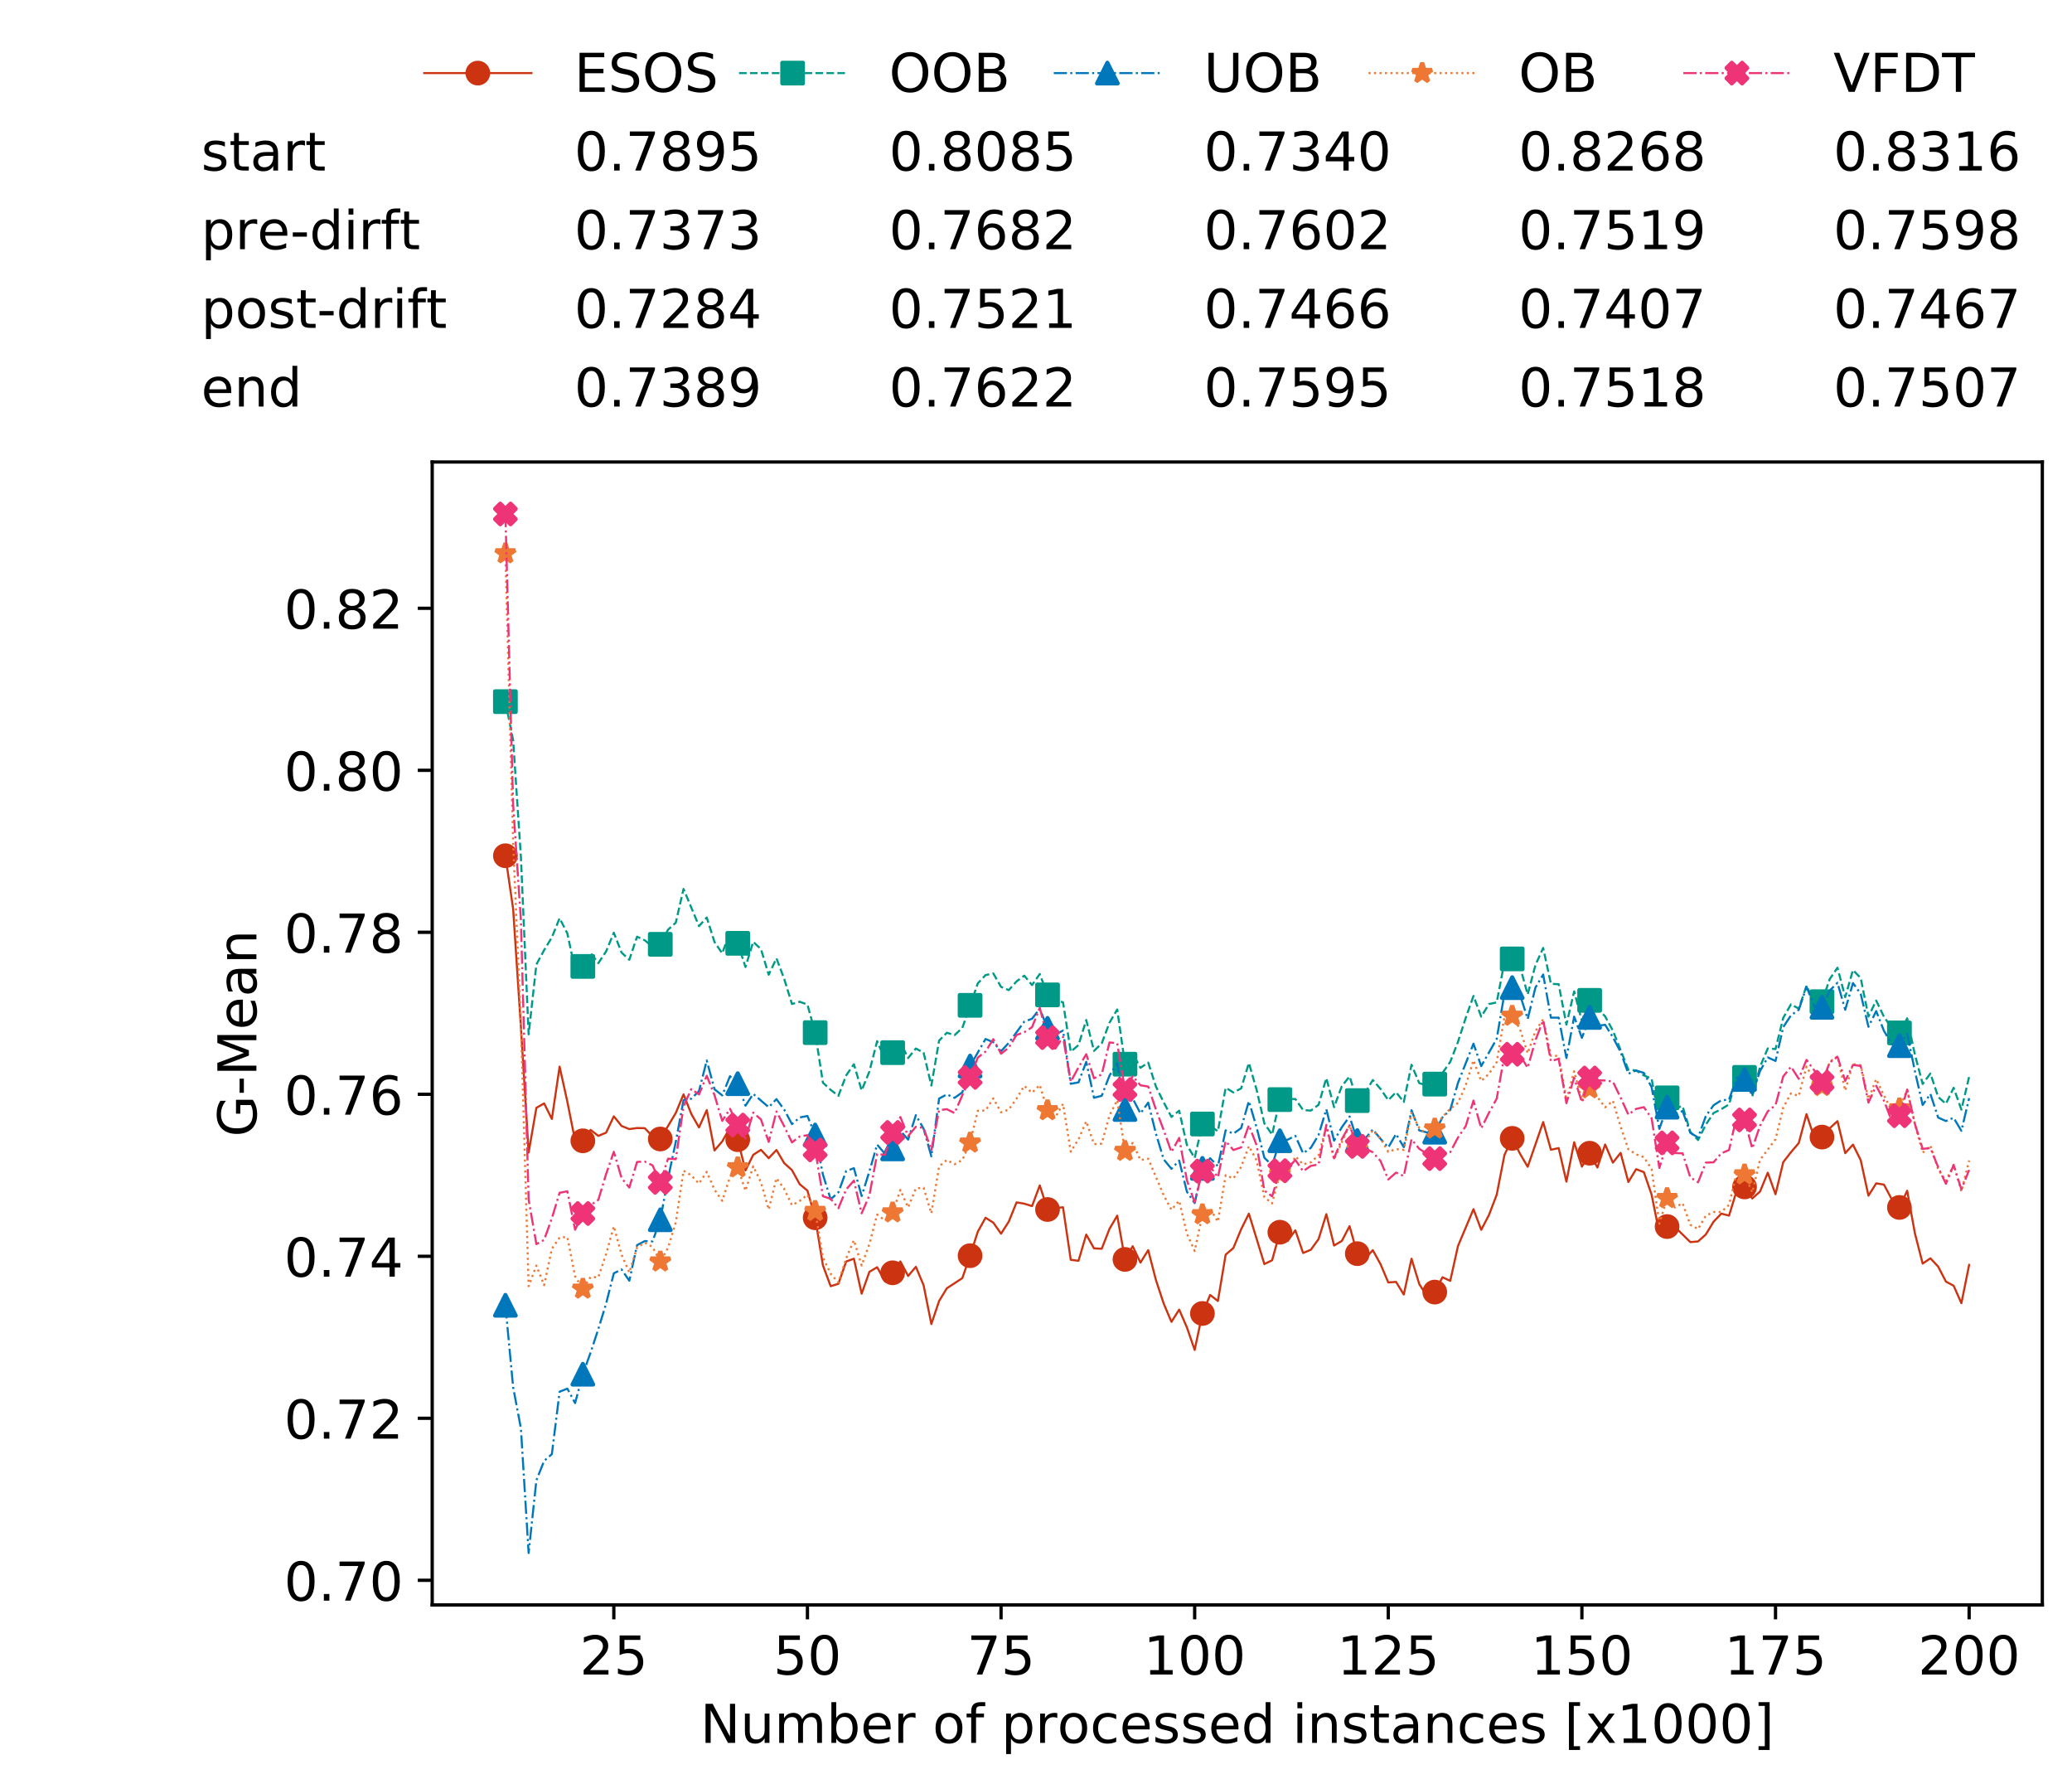 <?xml version="1.0" encoding="utf-8" standalone="no"?>
<!DOCTYPE svg PUBLIC "-//W3C//DTD SVG 1.1//EN"
  "http://www.w3.org/Graphics/SVG/1.1/DTD/svg11.dtd">
<!-- Created with matplotlib (https://matplotlib.org/) -->
<svg height="432.615pt" version="1.1" viewBox="0 0 502.65 432.615" width="502.65pt" xmlns="http://www.w3.org/2000/svg" xmlns:xlink="http://www.w3.org/1999/xlink">
 <defs>
  <style type="text/css">
*{stroke-linecap:butt;stroke-linejoin:round;white-space:pre;}
  </style>
 </defs>
 <g id="figure_1">
  <g id="patch_1">
   <path d="M 0 432.615 
L 502.65 432.615 
L 502.65 0 
L 0 0 
z
" style="fill:#ffffff;"/>
  </g>
  <g id="axes_1">
   <g id="patch_2">
    <path d="M 104.85 389.252 
L 495.45 389.252 
L 495.45 112.052 
L 104.85 112.052 
z
" style="fill:#ffffff;"/>
   </g>
   <g id="matplotlib.axis_1">
    <g id="xtick_1">
     <g id="line2d_1">
      <defs>
       <path d="M 0 0 
L 0 3.5 
" id="mf2cc37433e" style="stroke:#000000;stroke-width:0.8;"/>
      </defs>
      <g>
       <use style="stroke:#000000;stroke-width:0.8;" x="148.908" xlink:href="#mf2cc37433e" y="389.252"/>
      </g>
     </g>
     <g id="text_1">
      <!-- 25 -->
      <defs>
       <path d="M 19.188 8.297 
L 53.609 8.297 
L 53.609 0 
L 7.328 0 
L 7.328 8.297 
Q 12.938 14.109 22.625 23.891 
Q 32.328 33.688 34.812 36.531 
Q 39.547 41.844 41.422 45.531 
Q 43.312 49.219 43.312 52.781 
Q 43.312 58.594 39.234 62.25 
Q 35.156 65.922 28.609 65.922 
Q 23.969 65.922 18.812 64.312 
Q 13.672 62.703 7.812 59.422 
L 7.812 69.391 
Q 13.766 71.781 18.938 73 
Q 24.125 74.219 28.422 74.219 
Q 39.75 74.219 46.484 68.547 
Q 53.219 62.891 53.219 53.422 
Q 53.219 48.922 51.531 44.891 
Q 49.859 40.875 45.406 35.406 
Q 44.188 33.984 37.641 27.219 
Q 31.109 20.453 19.188 8.297 
z
" id="DejaVuSans-50"/>
       <path d="M 10.797 72.906 
L 49.516 72.906 
L 49.516 64.594 
L 19.828 64.594 
L 19.828 46.734 
Q 21.969 47.469 24.109 47.828 
Q 26.266 48.188 28.422 48.188 
Q 40.625 48.188 47.75 41.5 
Q 54.891 34.812 54.891 23.391 
Q 54.891 11.625 47.562 5.094 
Q 40.234 -1.422 26.906 -1.422 
Q 22.312 -1.422 17.547 -0.641 
Q 12.797 0.141 7.719 1.703 
L 7.719 11.625 
Q 12.109 9.234 16.797 8.062 
Q 21.484 6.891 26.703 6.891 
Q 35.156 6.891 40.078 11.328 
Q 45.016 15.766 45.016 23.391 
Q 45.016 31 40.078 35.438 
Q 35.156 39.891 26.703 39.891 
Q 22.75 39.891 18.812 39.016 
Q 14.891 38.141 10.797 36.281 
z
" id="DejaVuSans-53"/>
      </defs>
      <g transform="translate(140.636 406.13)scale(0.13 -0.13)">
       <use xlink:href="#DejaVuSans-50"/>
       <use x="63.623" xlink:href="#DejaVuSans-53"/>
      </g>
     </g>
    </g>
    <g id="xtick_2">
     <g id="line2d_2">
      <g>
       <use style="stroke:#000000;stroke-width:0.8;" x="195.877" xlink:href="#mf2cc37433e" y="389.252"/>
      </g>
     </g>
     <g id="text_2">
      <!-- 50 -->
      <defs>
       <path d="M 31.781 66.406 
Q 24.172 66.406 20.328 58.906 
Q 16.5 51.422 16.5 36.375 
Q 16.5 21.391 20.328 13.891 
Q 24.172 6.391 31.781 6.391 
Q 39.453 6.391 43.281 13.891 
Q 47.125 21.391 47.125 36.375 
Q 47.125 51.422 43.281 58.906 
Q 39.453 66.406 31.781 66.406 
z
M 31.781 74.219 
Q 44.047 74.219 50.516 64.516 
Q 56.984 54.828 56.984 36.375 
Q 56.984 17.969 50.516 8.266 
Q 44.047 -1.422 31.781 -1.422 
Q 19.531 -1.422 13.062 8.266 
Q 6.594 17.969 6.594 36.375 
Q 6.594 54.828 13.062 64.516 
Q 19.531 74.219 31.781 74.219 
z
" id="DejaVuSans-48"/>
      </defs>
      <g transform="translate(187.606 406.13)scale(0.13 -0.13)">
       <use xlink:href="#DejaVuSans-53"/>
       <use x="63.623" xlink:href="#DejaVuSans-48"/>
      </g>
     </g>
    </g>
    <g id="xtick_3">
     <g id="line2d_3">
      <g>
       <use style="stroke:#000000;stroke-width:0.8;" x="242.847" xlink:href="#mf2cc37433e" y="389.252"/>
      </g>
     </g>
     <g id="text_3">
      <!-- 75 -->
      <defs>
       <path d="M 8.203 72.906 
L 55.078 72.906 
L 55.078 68.703 
L 28.609 0 
L 18.312 0 
L 43.219 64.594 
L 8.203 64.594 
z
" id="DejaVuSans-55"/>
      </defs>
      <g transform="translate(234.576 406.13)scale(0.13 -0.13)">
       <use xlink:href="#DejaVuSans-55"/>
       <use x="63.623" xlink:href="#DejaVuSans-53"/>
      </g>
     </g>
    </g>
    <g id="xtick_4">
     <g id="line2d_4">
      <g>
       <use style="stroke:#000000;stroke-width:0.8;" x="289.817" xlink:href="#mf2cc37433e" y="389.252"/>
      </g>
     </g>
     <g id="text_4">
      <!-- 100 -->
      <defs>
       <path d="M 12.406 8.297 
L 28.516 8.297 
L 28.516 63.922 
L 10.984 60.406 
L 10.984 69.391 
L 28.422 72.906 
L 38.281 72.906 
L 38.281 8.297 
L 54.391 8.297 
L 54.391 0 
L 12.406 0 
z
" id="DejaVuSans-49"/>
      </defs>
      <g transform="translate(277.41 406.13)scale(0.13 -0.13)">
       <use xlink:href="#DejaVuSans-49"/>
       <use x="63.623" xlink:href="#DejaVuSans-48"/>
       <use x="127.246" xlink:href="#DejaVuSans-48"/>
      </g>
     </g>
    </g>
    <g id="xtick_5">
     <g id="line2d_5">
      <g>
       <use style="stroke:#000000;stroke-width:0.8;" x="336.786" xlink:href="#mf2cc37433e" y="389.252"/>
      </g>
     </g>
     <g id="text_5">
      <!-- 125 -->
      <g transform="translate(324.379 406.13)scale(0.13 -0.13)">
       <use xlink:href="#DejaVuSans-49"/>
       <use x="63.623" xlink:href="#DejaVuSans-50"/>
       <use x="127.246" xlink:href="#DejaVuSans-53"/>
      </g>
     </g>
    </g>
    <g id="xtick_6">
     <g id="line2d_6">
      <g>
       <use style="stroke:#000000;stroke-width:0.8;" x="383.756" xlink:href="#mf2cc37433e" y="389.252"/>
      </g>
     </g>
     <g id="text_6">
      <!-- 150 -->
      <g transform="translate(371.349 406.13)scale(0.13 -0.13)">
       <use xlink:href="#DejaVuSans-49"/>
       <use x="63.623" xlink:href="#DejaVuSans-53"/>
       <use x="127.246" xlink:href="#DejaVuSans-48"/>
      </g>
     </g>
    </g>
    <g id="xtick_7">
     <g id="line2d_7">
      <g>
       <use style="stroke:#000000;stroke-width:0.8;" x="430.726" xlink:href="#mf2cc37433e" y="389.252"/>
      </g>
     </g>
     <g id="text_7">
      <!-- 175 -->
      <g transform="translate(418.319 406.13)scale(0.13 -0.13)">
       <use xlink:href="#DejaVuSans-49"/>
       <use x="63.623" xlink:href="#DejaVuSans-55"/>
       <use x="127.246" xlink:href="#DejaVuSans-53"/>
      </g>
     </g>
    </g>
    <g id="xtick_8">
     <g id="line2d_8">
      <g>
       <use style="stroke:#000000;stroke-width:0.8;" x="477.695" xlink:href="#mf2cc37433e" y="389.252"/>
      </g>
     </g>
     <g id="text_8">
      <!-- 200 -->
      <g transform="translate(465.289 406.13)scale(0.13 -0.13)">
       <use xlink:href="#DejaVuSans-50"/>
       <use x="63.623" xlink:href="#DejaVuSans-48"/>
       <use x="127.246" xlink:href="#DejaVuSans-48"/>
      </g>
     </g>
    </g>
    <g id="text_9">
     <!-- Number of processed instances [x1000] -->
     <defs>
      <path d="M 9.812 72.906 
L 23.094 72.906 
L 55.422 11.922 
L 55.422 72.906 
L 64.984 72.906 
L 64.984 0 
L 51.703 0 
L 19.391 60.984 
L 19.391 0 
L 9.812 0 
z
" id="DejaVuSans-78"/>
      <path d="M 8.5 21.578 
L 8.5 54.688 
L 17.484 54.688 
L 17.484 21.922 
Q 17.484 14.156 20.5 10.266 
Q 23.531 6.391 29.594 6.391 
Q 36.859 6.391 41.078 11.031 
Q 45.312 15.672 45.312 23.688 
L 45.312 54.688 
L 54.297 54.688 
L 54.297 0 
L 45.312 0 
L 45.312 8.406 
Q 42.047 3.422 37.719 1 
Q 33.406 -1.422 27.688 -1.422 
Q 18.266 -1.422 13.375 4.438 
Q 8.5 10.297 8.5 21.578 
z
M 31.109 56 
z
" id="DejaVuSans-117"/>
      <path d="M 52 44.188 
Q 55.375 50.25 60.062 53.125 
Q 64.75 56 71.094 56 
Q 79.641 56 84.281 50.016 
Q 88.922 44.047 88.922 33.016 
L 88.922 0 
L 79.891 0 
L 79.891 32.719 
Q 79.891 40.578 77.094 44.375 
Q 74.312 48.188 68.609 48.188 
Q 61.625 48.188 57.562 43.547 
Q 53.516 38.922 53.516 30.906 
L 53.516 0 
L 44.484 0 
L 44.484 32.719 
Q 44.484 40.625 41.703 44.406 
Q 38.922 48.188 33.109 48.188 
Q 26.219 48.188 22.156 43.531 
Q 18.109 38.875 18.109 30.906 
L 18.109 0 
L 9.078 0 
L 9.078 54.688 
L 18.109 54.688 
L 18.109 46.188 
Q 21.188 51.219 25.484 53.609 
Q 29.781 56 35.688 56 
Q 41.656 56 45.828 52.969 
Q 50 49.953 52 44.188 
z
" id="DejaVuSans-109"/>
      <path d="M 48.688 27.297 
Q 48.688 37.203 44.609 42.844 
Q 40.531 48.484 33.406 48.484 
Q 26.266 48.484 22.188 42.844 
Q 18.109 37.203 18.109 27.297 
Q 18.109 17.391 22.188 11.75 
Q 26.266 6.109 33.406 6.109 
Q 40.531 6.109 44.609 11.75 
Q 48.688 17.391 48.688 27.297 
z
M 18.109 46.391 
Q 20.953 51.266 25.266 53.625 
Q 29.594 56 35.594 56 
Q 45.562 56 51.781 48.094 
Q 58.016 40.188 58.016 27.297 
Q 58.016 14.406 51.781 6.484 
Q 45.562 -1.422 35.594 -1.422 
Q 29.594 -1.422 25.266 0.953 
Q 20.953 3.328 18.109 8.203 
L 18.109 0 
L 9.078 0 
L 9.078 75.984 
L 18.109 75.984 
z
" id="DejaVuSans-98"/>
      <path d="M 56.203 29.594 
L 56.203 25.203 
L 14.891 25.203 
Q 15.484 15.922 20.484 11.062 
Q 25.484 6.203 34.422 6.203 
Q 39.594 6.203 44.453 7.469 
Q 49.312 8.734 54.109 11.281 
L 54.109 2.781 
Q 49.266 0.734 44.188 -0.344 
Q 39.109 -1.422 33.891 -1.422 
Q 20.797 -1.422 13.156 6.188 
Q 5.516 13.812 5.516 26.812 
Q 5.516 40.234 12.766 48.109 
Q 20.016 56 32.328 56 
Q 43.359 56 49.781 48.891 
Q 56.203 41.797 56.203 29.594 
z
M 47.219 32.234 
Q 47.125 39.594 43.094 43.984 
Q 39.062 48.391 32.422 48.391 
Q 24.906 48.391 20.391 44.141 
Q 15.875 39.891 15.188 32.172 
z
" id="DejaVuSans-101"/>
      <path d="M 41.109 46.297 
Q 39.594 47.172 37.812 47.578 
Q 36.031 48 33.891 48 
Q 26.266 48 22.188 43.047 
Q 18.109 38.094 18.109 28.812 
L 18.109 0 
L 9.078 0 
L 9.078 54.688 
L 18.109 54.688 
L 18.109 46.188 
Q 20.953 51.172 25.484 53.578 
Q 30.031 56 36.531 56 
Q 37.453 56 38.578 55.875 
Q 39.703 55.766 41.062 55.516 
z
" id="DejaVuSans-114"/>
      <path id="DejaVuSans-32"/>
      <path d="M 30.609 48.391 
Q 23.391 48.391 19.188 42.75 
Q 14.984 37.109 14.984 27.297 
Q 14.984 17.484 19.156 11.844 
Q 23.344 6.203 30.609 6.203 
Q 37.797 6.203 41.984 11.859 
Q 46.188 17.531 46.188 27.297 
Q 46.188 37.016 41.984 42.703 
Q 37.797 48.391 30.609 48.391 
z
M 30.609 56 
Q 42.328 56 49.016 48.375 
Q 55.719 40.766 55.719 27.297 
Q 55.719 13.875 49.016 6.219 
Q 42.328 -1.422 30.609 -1.422 
Q 18.844 -1.422 12.172 6.219 
Q 5.516 13.875 5.516 27.297 
Q 5.516 40.766 12.172 48.375 
Q 18.844 56 30.609 56 
z
" id="DejaVuSans-111"/>
      <path d="M 37.109 75.984 
L 37.109 68.5 
L 28.516 68.5 
Q 23.688 68.5 21.797 66.547 
Q 19.922 64.594 19.922 59.516 
L 19.922 54.688 
L 34.719 54.688 
L 34.719 47.703 
L 19.922 47.703 
L 19.922 0 
L 10.891 0 
L 10.891 47.703 
L 2.297 47.703 
L 2.297 54.688 
L 10.891 54.688 
L 10.891 58.5 
Q 10.891 67.625 15.141 71.797 
Q 19.391 75.984 28.609 75.984 
z
" id="DejaVuSans-102"/>
      <path d="M 18.109 8.203 
L 18.109 -20.797 
L 9.078 -20.797 
L 9.078 54.688 
L 18.109 54.688 
L 18.109 46.391 
Q 20.953 51.266 25.266 53.625 
Q 29.594 56 35.594 56 
Q 45.562 56 51.781 48.094 
Q 58.016 40.188 58.016 27.297 
Q 58.016 14.406 51.781 6.484 
Q 45.562 -1.422 35.594 -1.422 
Q 29.594 -1.422 25.266 0.953 
Q 20.953 3.328 18.109 8.203 
z
M 48.688 27.297 
Q 48.688 37.203 44.609 42.844 
Q 40.531 48.484 33.406 48.484 
Q 26.266 48.484 22.188 42.844 
Q 18.109 37.203 18.109 27.297 
Q 18.109 17.391 22.188 11.75 
Q 26.266 6.109 33.406 6.109 
Q 40.531 6.109 44.609 11.75 
Q 48.688 17.391 48.688 27.297 
z
" id="DejaVuSans-112"/>
      <path d="M 48.781 52.594 
L 48.781 44.188 
Q 44.969 46.297 41.141 47.344 
Q 37.312 48.391 33.406 48.391 
Q 24.656 48.391 19.812 42.844 
Q 14.984 37.312 14.984 27.297 
Q 14.984 17.281 19.812 11.734 
Q 24.656 6.203 33.406 6.203 
Q 37.312 6.203 41.141 7.25 
Q 44.969 8.297 48.781 10.406 
L 48.781 2.094 
Q 45.016 0.344 40.984 -0.531 
Q 36.969 -1.422 32.422 -1.422 
Q 20.062 -1.422 12.781 6.344 
Q 5.516 14.109 5.516 27.297 
Q 5.516 40.672 12.859 48.328 
Q 20.219 56 33.016 56 
Q 37.156 56 41.109 55.141 
Q 45.062 54.297 48.781 52.594 
z
" id="DejaVuSans-99"/>
      <path d="M 44.281 53.078 
L 44.281 44.578 
Q 40.484 46.531 36.375 47.5 
Q 32.281 48.484 27.875 48.484 
Q 21.188 48.484 17.844 46.438 
Q 14.5 44.391 14.5 40.281 
Q 14.5 37.156 16.891 35.375 
Q 19.281 33.594 26.516 31.984 
L 29.594 31.297 
Q 39.156 29.25 43.188 25.516 
Q 47.219 21.781 47.219 15.094 
Q 47.219 7.469 41.188 3.016 
Q 35.156 -1.422 24.609 -1.422 
Q 20.219 -1.422 15.453 -0.562 
Q 10.688 0.297 5.422 2 
L 5.422 11.281 
Q 10.406 8.688 15.234 7.391 
Q 20.062 6.109 24.812 6.109 
Q 31.156 6.109 34.562 8.281 
Q 37.984 10.453 37.984 14.406 
Q 37.984 18.062 35.516 20.016 
Q 33.062 21.969 24.703 23.781 
L 21.578 24.516 
Q 13.234 26.266 9.516 29.906 
Q 5.812 33.547 5.812 39.891 
Q 5.812 47.609 11.281 51.797 
Q 16.75 56 26.812 56 
Q 31.781 56 36.172 55.266 
Q 40.578 54.547 44.281 53.078 
z
" id="DejaVuSans-115"/>
      <path d="M 45.406 46.391 
L 45.406 75.984 
L 54.391 75.984 
L 54.391 0 
L 45.406 0 
L 45.406 8.203 
Q 42.578 3.328 38.25 0.953 
Q 33.938 -1.422 27.875 -1.422 
Q 17.969 -1.422 11.734 6.484 
Q 5.516 14.406 5.516 27.297 
Q 5.516 40.188 11.734 48.094 
Q 17.969 56 27.875 56 
Q 33.938 56 38.25 53.625 
Q 42.578 51.266 45.406 46.391 
z
M 14.797 27.297 
Q 14.797 17.391 18.875 11.75 
Q 22.953 6.109 30.078 6.109 
Q 37.203 6.109 41.297 11.75 
Q 45.406 17.391 45.406 27.297 
Q 45.406 37.203 41.297 42.844 
Q 37.203 48.484 30.078 48.484 
Q 22.953 48.484 18.875 42.844 
Q 14.797 37.203 14.797 27.297 
z
" id="DejaVuSans-100"/>
      <path d="M 9.422 54.688 
L 18.406 54.688 
L 18.406 0 
L 9.422 0 
z
M 9.422 75.984 
L 18.406 75.984 
L 18.406 64.594 
L 9.422 64.594 
z
" id="DejaVuSans-105"/>
      <path d="M 54.891 33.016 
L 54.891 0 
L 45.906 0 
L 45.906 32.719 
Q 45.906 40.484 42.875 44.328 
Q 39.844 48.188 33.797 48.188 
Q 26.516 48.188 22.312 43.547 
Q 18.109 38.922 18.109 30.906 
L 18.109 0 
L 9.078 0 
L 9.078 54.688 
L 18.109 54.688 
L 18.109 46.188 
Q 21.344 51.125 25.703 53.562 
Q 30.078 56 35.797 56 
Q 45.219 56 50.047 50.172 
Q 54.891 44.344 54.891 33.016 
z
" id="DejaVuSans-110"/>
      <path d="M 18.312 70.219 
L 18.312 54.688 
L 36.812 54.688 
L 36.812 47.703 
L 18.312 47.703 
L 18.312 18.016 
Q 18.312 11.328 20.141 9.422 
Q 21.969 7.516 27.594 7.516 
L 36.812 7.516 
L 36.812 0 
L 27.594 0 
Q 17.188 0 13.234 3.875 
Q 9.281 7.766 9.281 18.016 
L 9.281 47.703 
L 2.688 47.703 
L 2.688 54.688 
L 9.281 54.688 
L 9.281 70.219 
z
" id="DejaVuSans-116"/>
      <path d="M 34.281 27.484 
Q 23.391 27.484 19.188 25 
Q 14.984 22.516 14.984 16.5 
Q 14.984 11.719 18.141 8.906 
Q 21.297 6.109 26.703 6.109 
Q 34.188 6.109 38.703 11.406 
Q 43.219 16.703 43.219 25.484 
L 43.219 27.484 
z
M 52.203 31.203 
L 52.203 0 
L 43.219 0 
L 43.219 8.297 
Q 40.141 3.328 35.547 0.953 
Q 30.953 -1.422 24.312 -1.422 
Q 15.922 -1.422 10.953 3.297 
Q 6 8.016 6 15.922 
Q 6 25.141 12.172 29.828 
Q 18.359 34.516 30.609 34.516 
L 43.219 34.516 
L 43.219 35.406 
Q 43.219 41.609 39.141 45 
Q 35.062 48.391 27.688 48.391 
Q 23 48.391 18.547 47.266 
Q 14.109 46.141 10.016 43.891 
L 10.016 52.203 
Q 14.938 54.109 19.578 55.047 
Q 24.219 56 28.609 56 
Q 40.484 56 46.344 49.844 
Q 52.203 43.703 52.203 31.203 
z
" id="DejaVuSans-97"/>
      <path d="M 8.594 75.984 
L 29.297 75.984 
L 29.297 69 
L 17.578 69 
L 17.578 -6.203 
L 29.297 -6.203 
L 29.297 -13.188 
L 8.594 -13.188 
z
" id="DejaVuSans-91"/>
      <path d="M 54.891 54.688 
L 35.109 28.078 
L 55.906 0 
L 45.312 0 
L 29.391 21.484 
L 13.484 0 
L 2.875 0 
L 24.125 28.609 
L 4.688 54.688 
L 15.281 54.688 
L 29.781 35.203 
L 44.281 54.688 
z
" id="DejaVuSans-120"/>
      <path d="M 30.422 75.984 
L 30.422 -13.188 
L 9.719 -13.188 
L 9.719 -6.203 
L 21.391 -6.203 
L 21.391 69 
L 9.719 69 
L 9.719 75.984 
z
" id="DejaVuSans-93"/>
     </defs>
     <g transform="translate(169.881 422.711)scale(0.13 -0.13)">
      <use xlink:href="#DejaVuSans-78"/>
      <use x="74.805" xlink:href="#DejaVuSans-117"/>
      <use x="138.184" xlink:href="#DejaVuSans-109"/>
      <use x="235.596" xlink:href="#DejaVuSans-98"/>
      <use x="299.072" xlink:href="#DejaVuSans-101"/>
      <use x="360.596" xlink:href="#DejaVuSans-114"/>
      <use x="401.709" xlink:href="#DejaVuSans-32"/>
      <use x="433.496" xlink:href="#DejaVuSans-111"/>
      <use x="494.678" xlink:href="#DejaVuSans-102"/>
      <use x="529.883" xlink:href="#DejaVuSans-32"/>
      <use x="561.67" xlink:href="#DejaVuSans-112"/>
      <use x="625.146" xlink:href="#DejaVuSans-114"/>
      <use x="666.229" xlink:href="#DejaVuSans-111"/>
      <use x="727.41" xlink:href="#DejaVuSans-99"/>
      <use x="782.391" xlink:href="#DejaVuSans-101"/>
      <use x="843.914" xlink:href="#DejaVuSans-115"/>
      <use x="896.014" xlink:href="#DejaVuSans-115"/>
      <use x="948.113" xlink:href="#DejaVuSans-101"/>
      <use x="1009.637" xlink:href="#DejaVuSans-100"/>
      <use x="1073.113" xlink:href="#DejaVuSans-32"/>
      <use x="1104.9" xlink:href="#DejaVuSans-105"/>
      <use x="1132.684" xlink:href="#DejaVuSans-110"/>
      <use x="1196.062" xlink:href="#DejaVuSans-115"/>
      <use x="1248.162" xlink:href="#DejaVuSans-116"/>
      <use x="1287.371" xlink:href="#DejaVuSans-97"/>
      <use x="1348.65" xlink:href="#DejaVuSans-110"/>
      <use x="1412.029" xlink:href="#DejaVuSans-99"/>
      <use x="1467.01" xlink:href="#DejaVuSans-101"/>
      <use x="1528.533" xlink:href="#DejaVuSans-115"/>
      <use x="1580.633" xlink:href="#DejaVuSans-32"/>
      <use x="1612.42" xlink:href="#DejaVuSans-91"/>
      <use x="1651.434" xlink:href="#DejaVuSans-120"/>
      <use x="1710.613" xlink:href="#DejaVuSans-49"/>
      <use x="1774.236" xlink:href="#DejaVuSans-48"/>
      <use x="1837.859" xlink:href="#DejaVuSans-48"/>
      <use x="1901.482" xlink:href="#DejaVuSans-48"/>
      <use x="1965.105" xlink:href="#DejaVuSans-93"/>
     </g>
    </g>
   </g>
   <g id="matplotlib.axis_2">
    <g id="ytick_1">
     <g id="line2d_9">
      <defs>
       <path d="M 0 0 
L -3.5 0 
" id="m3919d61d93" style="stroke:#000000;stroke-width:0.8;"/>
      </defs>
      <g>
       <use style="stroke:#000000;stroke-width:0.8;" x="104.85" xlink:href="#m3919d61d93" y="383.272"/>
      </g>
     </g>
     <g id="text_10">
      <!-- 0.70 -->
      <defs>
       <path d="M 10.688 12.406 
L 21 12.406 
L 21 0 
L 10.688 0 
z
" id="DejaVuSans-46"/>
      </defs>
      <g transform="translate(68.905 388.211)scale(0.13 -0.13)">
       <use xlink:href="#DejaVuSans-48"/>
       <use x="63.623" xlink:href="#DejaVuSans-46"/>
       <use x="95.41" xlink:href="#DejaVuSans-55"/>
       <use x="159.033" xlink:href="#DejaVuSans-48"/>
      </g>
     </g>
    </g>
    <g id="ytick_2">
     <g id="line2d_10">
      <g>
       <use style="stroke:#000000;stroke-width:0.8;" x="104.85" xlink:href="#m3919d61d93" y="343.982"/>
      </g>
     </g>
     <g id="text_11">
      <!-- 0.72 -->
      <g transform="translate(68.905 348.921)scale(0.13 -0.13)">
       <use xlink:href="#DejaVuSans-48"/>
       <use x="63.623" xlink:href="#DejaVuSans-46"/>
       <use x="95.41" xlink:href="#DejaVuSans-55"/>
       <use x="159.033" xlink:href="#DejaVuSans-50"/>
      </g>
     </g>
    </g>
    <g id="ytick_3">
     <g id="line2d_11">
      <g>
       <use style="stroke:#000000;stroke-width:0.8;" x="104.85" xlink:href="#m3919d61d93" y="304.692"/>
      </g>
     </g>
     <g id="text_12">
      <!-- 0.74 -->
      <defs>
       <path d="M 37.797 64.312 
L 12.891 25.391 
L 37.797 25.391 
z
M 35.203 72.906 
L 47.609 72.906 
L 47.609 25.391 
L 58.016 25.391 
L 58.016 17.188 
L 47.609 17.188 
L 47.609 0 
L 37.797 0 
L 37.797 17.188 
L 4.891 17.188 
L 4.891 26.703 
z
" id="DejaVuSans-52"/>
      </defs>
      <g transform="translate(68.905 309.631)scale(0.13 -0.13)">
       <use xlink:href="#DejaVuSans-48"/>
       <use x="63.623" xlink:href="#DejaVuSans-46"/>
       <use x="95.41" xlink:href="#DejaVuSans-55"/>
       <use x="159.033" xlink:href="#DejaVuSans-52"/>
      </g>
     </g>
    </g>
    <g id="ytick_4">
     <g id="line2d_12">
      <g>
       <use style="stroke:#000000;stroke-width:0.8;" x="104.85" xlink:href="#m3919d61d93" y="265.402"/>
      </g>
     </g>
     <g id="text_13">
      <!-- 0.76 -->
      <defs>
       <path d="M 33.016 40.375 
Q 26.375 40.375 22.484 35.828 
Q 18.609 31.297 18.609 23.391 
Q 18.609 15.531 22.484 10.953 
Q 26.375 6.391 33.016 6.391 
Q 39.656 6.391 43.531 10.953 
Q 47.406 15.531 47.406 23.391 
Q 47.406 31.297 43.531 35.828 
Q 39.656 40.375 33.016 40.375 
z
M 52.594 71.297 
L 52.594 62.312 
Q 48.875 64.062 45.094 64.984 
Q 41.312 65.922 37.594 65.922 
Q 27.828 65.922 22.672 59.328 
Q 17.531 52.734 16.797 39.406 
Q 19.672 43.656 24.016 45.922 
Q 28.375 48.188 33.594 48.188 
Q 44.578 48.188 50.953 41.516 
Q 57.328 34.859 57.328 23.391 
Q 57.328 12.156 50.688 5.359 
Q 44.047 -1.422 33.016 -1.422 
Q 20.359 -1.422 13.672 8.266 
Q 6.984 17.969 6.984 36.375 
Q 6.984 53.656 15.188 63.938 
Q 23.391 74.219 37.203 74.219 
Q 40.922 74.219 44.703 73.484 
Q 48.484 72.75 52.594 71.297 
z
" id="DejaVuSans-54"/>
      </defs>
      <g transform="translate(68.905 270.341)scale(0.13 -0.13)">
       <use xlink:href="#DejaVuSans-48"/>
       <use x="63.623" xlink:href="#DejaVuSans-46"/>
       <use x="95.41" xlink:href="#DejaVuSans-55"/>
       <use x="159.033" xlink:href="#DejaVuSans-54"/>
      </g>
     </g>
    </g>
    <g id="ytick_5">
     <g id="line2d_13">
      <g>
       <use style="stroke:#000000;stroke-width:0.8;" x="104.85" xlink:href="#m3919d61d93" y="226.112"/>
      </g>
     </g>
     <g id="text_14">
      <!-- 0.78 -->
      <defs>
       <path d="M 31.781 34.625 
Q 24.75 34.625 20.719 30.859 
Q 16.703 27.094 16.703 20.516 
Q 16.703 13.922 20.719 10.156 
Q 24.75 6.391 31.781 6.391 
Q 38.812 6.391 42.859 10.172 
Q 46.922 13.969 46.922 20.516 
Q 46.922 27.094 42.891 30.859 
Q 38.875 34.625 31.781 34.625 
z
M 21.922 38.812 
Q 15.578 40.375 12.031 44.719 
Q 8.5 49.078 8.5 55.328 
Q 8.5 64.062 14.719 69.141 
Q 20.953 74.219 31.781 74.219 
Q 42.672 74.219 48.875 69.141 
Q 55.078 64.062 55.078 55.328 
Q 55.078 49.078 51.531 44.719 
Q 48 40.375 41.703 38.812 
Q 48.828 37.156 52.797 32.312 
Q 56.781 27.484 56.781 20.516 
Q 56.781 9.906 50.312 4.234 
Q 43.844 -1.422 31.781 -1.422 
Q 19.734 -1.422 13.25 4.234 
Q 6.781 9.906 6.781 20.516 
Q 6.781 27.484 10.781 32.312 
Q 14.797 37.156 21.922 38.812 
z
M 18.312 54.391 
Q 18.312 48.734 21.844 45.562 
Q 25.391 42.391 31.781 42.391 
Q 38.141 42.391 41.719 45.562 
Q 45.312 48.734 45.312 54.391 
Q 45.312 60.062 41.719 63.234 
Q 38.141 66.406 31.781 66.406 
Q 25.391 66.406 21.844 63.234 
Q 18.312 60.062 18.312 54.391 
z
" id="DejaVuSans-56"/>
      </defs>
      <g transform="translate(68.905 231.051)scale(0.13 -0.13)">
       <use xlink:href="#DejaVuSans-48"/>
       <use x="63.623" xlink:href="#DejaVuSans-46"/>
       <use x="95.41" xlink:href="#DejaVuSans-55"/>
       <use x="159.033" xlink:href="#DejaVuSans-56"/>
      </g>
     </g>
    </g>
    <g id="ytick_6">
     <g id="line2d_14">
      <g>
       <use style="stroke:#000000;stroke-width:0.8;" x="104.85" xlink:href="#m3919d61d93" y="186.822"/>
      </g>
     </g>
     <g id="text_15">
      <!-- 0.80 -->
      <g transform="translate(68.905 191.761)scale(0.13 -0.13)">
       <use xlink:href="#DejaVuSans-48"/>
       <use x="63.623" xlink:href="#DejaVuSans-46"/>
       <use x="95.41" xlink:href="#DejaVuSans-56"/>
       <use x="159.033" xlink:href="#DejaVuSans-48"/>
      </g>
     </g>
    </g>
    <g id="ytick_7">
     <g id="line2d_15">
      <g>
       <use style="stroke:#000000;stroke-width:0.8;" x="104.85" xlink:href="#m3919d61d93" y="147.532"/>
      </g>
     </g>
     <g id="text_16">
      <!-- 0.82 -->
      <g transform="translate(68.905 152.471)scale(0.13 -0.13)">
       <use xlink:href="#DejaVuSans-48"/>
       <use x="63.623" xlink:href="#DejaVuSans-46"/>
       <use x="95.41" xlink:href="#DejaVuSans-56"/>
       <use x="159.033" xlink:href="#DejaVuSans-50"/>
      </g>
     </g>
    </g>
    <g id="text_17">
     <!-- G-Mean -->
     <defs>
      <path d="M 59.516 10.406 
L 59.516 29.984 
L 43.406 29.984 
L 43.406 38.094 
L 69.281 38.094 
L 69.281 6.781 
Q 63.578 2.734 56.688 0.656 
Q 49.812 -1.422 42 -1.422 
Q 24.906 -1.422 15.25 8.562 
Q 5.609 18.562 5.609 36.375 
Q 5.609 54.25 15.25 64.234 
Q 24.906 74.219 42 74.219 
Q 49.125 74.219 55.547 72.453 
Q 61.969 70.703 67.391 67.281 
L 67.391 56.781 
Q 61.922 61.422 55.766 63.766 
Q 49.609 66.109 42.828 66.109 
Q 29.438 66.109 22.719 58.641 
Q 16.016 51.172 16.016 36.375 
Q 16.016 21.625 22.719 14.156 
Q 29.438 6.688 42.828 6.688 
Q 48.047 6.688 52.141 7.594 
Q 56.25 8.5 59.516 10.406 
z
" id="DejaVuSans-71"/>
      <path d="M 4.891 31.391 
L 31.203 31.391 
L 31.203 23.391 
L 4.891 23.391 
z
" id="DejaVuSans-45"/>
      <path d="M 9.812 72.906 
L 24.516 72.906 
L 43.109 23.297 
L 61.812 72.906 
L 76.516 72.906 
L 76.516 0 
L 66.891 0 
L 66.891 64.016 
L 48.094 14.016 
L 38.188 14.016 
L 19.391 64.016 
L 19.391 0 
L 9.812 0 
z
" id="DejaVuSans-77"/>
     </defs>
     <g transform="translate(62.201 275.744)rotate(-90)scale(0.13 -0.13)">
      <use xlink:href="#DejaVuSans-71"/>
      <use x="77.49" xlink:href="#DejaVuSans-45"/>
      <use x="113.574" xlink:href="#DejaVuSans-77"/>
      <use x="199.854" xlink:href="#DejaVuSans-101"/>
      <use x="261.377" xlink:href="#DejaVuSans-97"/>
      <use x="322.656" xlink:href="#DejaVuSans-110"/>
     </g>
    </g>
   </g>
   <g id="line2d_16"/>
   <g id="line2d_17"/>
   <g id="line2d_18"/>
   <g id="line2d_19"/>
   <g id="line2d_20"/>
   <g id="line2d_21">
    <path clip-path="url(#p2b0689524c)" d="M 122.605 207.545 
L 124.483 220.428 
L 126.362 248.991 
L 128.241 279.536 
L 130.12 268.686 
L 131.998 267.612 
L 133.877 271.382 
L 135.756 258.692 
L 137.635 267.196 
L 139.514 276.659 
L 141.392 276.688 
L 143.271 274.04 
L 145.15 275.491 
L 147.029 274.715 
L 148.908 270.745 
L 150.786 273.091 
L 152.665 273.844 
L 154.544 273.586 
L 156.423 273.621 
L 158.302 275.618 
L 160.18 276.245 
L 163.938 269.936 
L 165.817 265.425 
L 167.695 270.142 
L 169.574 273.446 
L 171.453 269.231 
L 173.332 279.02 
L 175.211 276.827 
L 177.089 273.517 
L 178.968 276.412 
L 180.847 283.873 
L 182.726 280.089 
L 184.605 278.871 
L 186.483 280.893 
L 188.362 278.913 
L 190.241 282.095 
L 192.12 283.79 
L 193.998 287.206 
L 195.877 288.768 
L 197.756 295.353 
L 199.635 306.896 
L 201.514 311.946 
L 203.392 311.367 
L 205.271 305.959 
L 207.15 305.281 
L 209.029 313.761 
L 210.908 308.463 
L 212.786 307.349 
L 214.665 310.725 
L 216.544 308.695 
L 218.423 305.939 
L 220.302 309.471 
L 222.18 307.243 
L 224.059 311.726 
L 225.938 321.13 
L 227.817 315.538 
L 229.695 312.449 
L 233.453 309.994 
L 235.332 304.549 
L 237.211 298.719 
L 239.089 295.343 
L 240.968 296.533 
L 242.847 299.219 
L 244.726 296.278 
L 246.605 291.618 
L 248.483 291.933 
L 250.362 292.525 
L 252.241 287.501 
L 254.12 293.345 
L 255.998 292.988 
L 257.877 292.808 
L 259.756 305.55 
L 261.635 305.785 
L 263.514 299.422 
L 265.392 302.77 
L 267.271 302.865 
L 269.15 298.048 
L 271.029 294.838 
L 272.908 305.451 
L 274.786 302.252 
L 276.665 306.225 
L 278.544 303.205 
L 280.423 310.466 
L 282.302 316.159 
L 284.18 320.596 
L 286.059 317.621 
L 287.938 321.955 
L 289.817 327.405 
L 291.695 318.562 
L 293.574 314.071 
L 295.453 315.54 
L 297.332 304.308 
L 299.211 302.678 
L 301.089 298.138 
L 302.968 294.36 
L 306.726 306.571 
L 308.605 305.659 
L 310.483 298.856 
L 312.362 300.977 
L 314.241 298.388 
L 316.12 303.893 
L 317.998 303.107 
L 319.877 300.521 
L 321.756 294.473 
L 323.635 302.082 
L 325.514 300.979 
L 327.392 297.385 
L 329.271 304.051 
L 331.15 305.26 
L 333.029 303.211 
L 334.908 306.609 
L 336.786 311.039 
L 338.665 310.9 
L 340.544 313.971 
L 342.423 305.281 
L 344.302 311.434 
L 346.18 314.399 
L 348.059 313.375 
L 349.938 309.776 
L 351.817 310.656 
L 353.695 302.194 
L 357.453 293.269 
L 359.332 298.273 
L 361.211 294.673 
L 363.089 289.763 
L 364.968 280.124 
L 366.847 276.089 
L 368.726 279.779 
L 370.605 282.984 
L 374.362 272.137 
L 376.241 278.855 
L 378.12 278.45 
L 379.998 286.594 
L 381.877 277.036 
L 383.756 282.957 
L 385.635 279.692 
L 387.514 283.162 
L 389.392 277.574 
L 391.271 281.979 
L 393.15 279.614 
L 395.029 286.682 
L 396.908 283.569 
L 398.786 284.276 
L 400.665 289.738 
L 402.544 299.112 
L 404.423 297.482 
L 406.302 297.563 
L 410.059 301.253 
L 411.938 301.09 
L 413.817 299.401 
L 415.695 296.312 
L 417.574 294.348 
L 419.453 294.825 
L 421.332 288.682 
L 423.211 287.871 
L 425.089 290.674 
L 426.968 288.981 
L 428.847 284.423 
L 430.726 289.649 
L 432.605 281.849 
L 434.483 279.44 
L 436.362 277.233 
L 438.241 270.215 
L 440.12 275.871 
L 441.998 275.783 
L 443.877 273.634 
L 445.756 271.915 
L 447.635 279.685 
L 449.514 277.612 
L 451.392 281.364 
L 453.271 289.989 
L 455.15 287.001 
L 457.029 287.308 
L 458.908 290.838 
L 460.786 292.847 
L 462.665 288.793 
L 464.544 299.138 
L 466.423 306.465 
L 468.302 305.187 
L 470.18 307.189 
L 472.059 310.823 
L 473.938 311.834 
L 475.817 316.07 
L 477.695 306.777 
L 477.695 306.777 
" style="fill:none;stroke:#cc3311;stroke-linecap:square;stroke-width:0.5;"/>
    <defs>
     <path d="M 0 2.5 
C 0.663 2.5 1.299 2.237 1.768 1.768 
C 2.237 1.299 2.5 0.663 2.5 0 
C 2.5 -0.663 2.237 -1.299 1.768 -1.768 
C 1.299 -2.237 0.663 -2.5 0 -2.5 
C -0.663 -2.5 -1.299 -2.237 -1.768 -1.768 
C -2.237 -1.299 -2.5 -0.663 -2.5 0 
C -2.5 0.663 -2.237 1.299 -1.768 1.768 
C -1.299 2.237 -0.663 2.5 0 2.5 
z
" id="me440bd41c3" style="stroke:#cc3311;"/>
    </defs>
    <g clip-path="url(#p2b0689524c)">
     <use style="fill:#cc3311;stroke:#cc3311;" x="122.605" xlink:href="#me440bd41c3" y="207.545"/>
     <use style="fill:#cc3311;stroke:#cc3311;" x="141.392" xlink:href="#me440bd41c3" y="276.688"/>
     <use style="fill:#cc3311;stroke:#cc3311;" x="160.18" xlink:href="#me440bd41c3" y="276.245"/>
     <use style="fill:#cc3311;stroke:#cc3311;" x="178.968" xlink:href="#me440bd41c3" y="276.412"/>
     <use style="fill:#cc3311;stroke:#cc3311;" x="197.756" xlink:href="#me440bd41c3" y="295.353"/>
     <use style="fill:#cc3311;stroke:#cc3311;" x="216.544" xlink:href="#me440bd41c3" y="308.695"/>
     <use style="fill:#cc3311;stroke:#cc3311;" x="235.332" xlink:href="#me440bd41c3" y="304.549"/>
     <use style="fill:#cc3311;stroke:#cc3311;" x="254.12" xlink:href="#me440bd41c3" y="293.345"/>
     <use style="fill:#cc3311;stroke:#cc3311;" x="272.908" xlink:href="#me440bd41c3" y="305.451"/>
     <use style="fill:#cc3311;stroke:#cc3311;" x="291.695" xlink:href="#me440bd41c3" y="318.562"/>
     <use style="fill:#cc3311;stroke:#cc3311;" x="310.483" xlink:href="#me440bd41c3" y="298.856"/>
     <use style="fill:#cc3311;stroke:#cc3311;" x="329.271" xlink:href="#me440bd41c3" y="304.051"/>
     <use style="fill:#cc3311;stroke:#cc3311;" x="348.059" xlink:href="#me440bd41c3" y="313.375"/>
     <use style="fill:#cc3311;stroke:#cc3311;" x="366.847" xlink:href="#me440bd41c3" y="276.089"/>
     <use style="fill:#cc3311;stroke:#cc3311;" x="385.635" xlink:href="#me440bd41c3" y="279.692"/>
     <use style="fill:#cc3311;stroke:#cc3311;" x="404.423" xlink:href="#me440bd41c3" y="297.482"/>
     <use style="fill:#cc3311;stroke:#cc3311;" x="423.211" xlink:href="#me440bd41c3" y="287.871"/>
     <use style="fill:#cc3311;stroke:#cc3311;" x="441.998" xlink:href="#me440bd41c3" y="275.783"/>
     <use style="fill:#cc3311;stroke:#cc3311;" x="460.786" xlink:href="#me440bd41c3" y="292.847"/>
    </g>
   </g>
   <g id="line2d_22"/>
   <g id="line2d_23"/>
   <g id="line2d_24"/>
   <g id="line2d_25"/>
   <g id="line2d_26">
    <path clip-path="url(#p2b0689524c)" d="M 122.605 170.17 
L 124.483 179.511 
L 126.362 207.803 
L 128.241 250.862 
L 130.12 233.911 
L 131.998 230.437 
L 133.877 227.35 
L 135.756 222.69 
L 137.635 226.4 
L 139.514 235.236 
L 141.392 234.389 
L 143.271 231.133 
L 145.15 233.593 
L 147.029 230.76 
L 148.908 226.218 
L 150.786 231.034 
L 152.665 232.78 
L 154.544 227.178 
L 156.423 228.059 
L 158.302 229.606 
L 160.18 229.027 
L 162.059 225.48 
L 163.938 223.783 
L 165.817 215.592 
L 169.574 224.612 
L 171.453 222.526 
L 173.332 228.474 
L 175.211 231.227 
L 177.089 225.964 
L 178.968 228.787 
L 180.847 234.539 
L 182.726 228.423 
L 184.605 230.198 
L 186.483 236.409 
L 188.362 232.432 
L 190.241 237.424 
L 192.12 243.502 
L 193.998 242.953 
L 195.877 243.658 
L 197.756 250.448 
L 199.635 262.597 
L 201.514 264.323 
L 203.392 265.775 
L 205.271 260.822 
L 207.15 258.121 
L 209.029 264.468 
L 210.908 259.876 
L 212.786 252.517 
L 214.665 256.95 
L 216.544 255.3 
L 218.423 252.785 
L 220.302 256.609 
L 222.18 254.297 
L 224.059 255.31 
L 225.938 263.286 
L 227.817 252.38 
L 229.695 250.476 
L 231.574 251.055 
L 233.453 249.311 
L 237.211 238.488 
L 239.089 236.498 
L 240.968 236.092 
L 242.847 239.353 
L 244.726 240.135 
L 246.605 238.023 
L 248.483 236.636 
L 250.362 238.916 
L 252.241 236.225 
L 254.12 241.292 
L 255.998 242.626 
L 257.877 243.077 
L 259.756 255.077 
L 261.635 253.466 
L 263.514 247.39 
L 265.392 254.884 
L 267.271 253.052 
L 269.15 248.044 
L 271.029 244.835 
L 272.908 258.099 
L 274.786 255.546 
L 276.665 258.989 
L 278.544 257.708 
L 280.423 263.531 
L 282.302 267.348 
L 284.18 270.887 
L 286.059 269.382 
L 287.938 277.713 
L 289.817 280.849 
L 291.695 272.609 
L 293.574 273.058 
L 295.453 274.376 
L 297.332 263.814 
L 299.211 264.949 
L 301.089 263.986 
L 302.968 257.812 
L 304.847 264.331 
L 306.726 272.467 
L 308.605 275.188 
L 310.483 266.693 
L 312.362 266.542 
L 314.241 266.544 
L 316.12 269.217 
L 317.998 269.36 
L 319.877 267.941 
L 321.756 261.493 
L 323.635 268.521 
L 325.514 263.428 
L 327.392 261.079 
L 329.271 266.933 
L 331.15 265.064 
L 333.029 261.949 
L 334.908 264.102 
L 336.786 266.834 
L 338.665 264.892 
L 340.544 267.268 
L 342.423 258.234 
L 344.302 262.695 
L 346.18 263.247 
L 348.059 262.934 
L 351.817 257.533 
L 353.695 252.685 
L 355.574 246.881 
L 357.453 241.557 
L 359.332 246.575 
L 361.211 243.518 
L 363.089 243.118 
L 364.968 233.298 
L 366.847 232.565 
L 368.726 234.365 
L 370.605 241.204 
L 372.483 234.059 
L 374.362 229.904 
L 376.241 238.612 
L 378.12 238.704 
L 379.998 248.515 
L 381.877 240.427 
L 383.756 247.611 
L 385.635 242.623 
L 387.514 244.471 
L 389.392 246.516 
L 391.271 249.943 
L 395.029 259.441 
L 396.908 259.638 
L 398.786 260.819 
L 400.665 261.623 
L 402.544 271.681 
L 404.423 266.272 
L 406.302 268.724 
L 408.18 268.293 
L 410.059 274.527 
L 411.938 276.495 
L 413.817 272.765 
L 415.695 269.959 
L 417.574 269.004 
L 419.453 267.855 
L 421.332 261.266 
L 423.211 261.304 
L 425.089 265.911 
L 426.968 258.734 
L 428.847 254.284 
L 430.726 254.436 
L 432.605 246.853 
L 434.483 243.575 
L 436.362 244.636 
L 438.241 239.108 
L 440.12 242.921 
L 441.998 242.94 
L 443.877 237.458 
L 445.756 234.701 
L 447.635 241.84 
L 449.514 235.269 
L 451.392 237.208 
L 453.271 246.55 
L 455.15 242.674 
L 457.029 246.598 
L 458.908 249.27 
L 460.786 250.519 
L 462.665 246.976 
L 464.544 255.795 
L 466.423 262.896 
L 468.302 260.368 
L 470.18 266.031 
L 472.059 267.724 
L 473.938 263.827 
L 475.817 269.123 
L 477.695 261.161 
L 477.695 261.161 
" style="fill:none;stroke:#009988;stroke-dasharray:1.85,0.8;stroke-dashoffset:0;stroke-width:0.5;"/>
    <defs>
     <path d="M -2.5 2.5 
L 2.5 2.5 
L 2.5 -2.5 
L -2.5 -2.5 
z
" id="m4367fdd125" style="stroke:#009988;stroke-linejoin:miter;"/>
    </defs>
    <g clip-path="url(#p2b0689524c)">
     <use style="fill:#009988;stroke:#009988;stroke-linejoin:miter;" x="122.605" xlink:href="#m4367fdd125" y="170.17"/>
     <use style="fill:#009988;stroke:#009988;stroke-linejoin:miter;" x="141.392" xlink:href="#m4367fdd125" y="234.389"/>
     <use style="fill:#009988;stroke:#009988;stroke-linejoin:miter;" x="160.18" xlink:href="#m4367fdd125" y="229.027"/>
     <use style="fill:#009988;stroke:#009988;stroke-linejoin:miter;" x="178.968" xlink:href="#m4367fdd125" y="228.787"/>
     <use style="fill:#009988;stroke:#009988;stroke-linejoin:miter;" x="197.756" xlink:href="#m4367fdd125" y="250.448"/>
     <use style="fill:#009988;stroke:#009988;stroke-linejoin:miter;" x="216.544" xlink:href="#m4367fdd125" y="255.3"/>
     <use style="fill:#009988;stroke:#009988;stroke-linejoin:miter;" x="235.332" xlink:href="#m4367fdd125" y="243.826"/>
     <use style="fill:#009988;stroke:#009988;stroke-linejoin:miter;" x="254.12" xlink:href="#m4367fdd125" y="241.292"/>
     <use style="fill:#009988;stroke:#009988;stroke-linejoin:miter;" x="272.908" xlink:href="#m4367fdd125" y="258.099"/>
     <use style="fill:#009988;stroke:#009988;stroke-linejoin:miter;" x="291.695" xlink:href="#m4367fdd125" y="272.609"/>
     <use style="fill:#009988;stroke:#009988;stroke-linejoin:miter;" x="310.483" xlink:href="#m4367fdd125" y="266.693"/>
     <use style="fill:#009988;stroke:#009988;stroke-linejoin:miter;" x="329.271" xlink:href="#m4367fdd125" y="266.933"/>
     <use style="fill:#009988;stroke:#009988;stroke-linejoin:miter;" x="348.059" xlink:href="#m4367fdd125" y="262.934"/>
     <use style="fill:#009988;stroke:#009988;stroke-linejoin:miter;" x="366.847" xlink:href="#m4367fdd125" y="232.565"/>
     <use style="fill:#009988;stroke:#009988;stroke-linejoin:miter;" x="385.635" xlink:href="#m4367fdd125" y="242.623"/>
     <use style="fill:#009988;stroke:#009988;stroke-linejoin:miter;" x="404.423" xlink:href="#m4367fdd125" y="266.272"/>
     <use style="fill:#009988;stroke:#009988;stroke-linejoin:miter;" x="423.211" xlink:href="#m4367fdd125" y="261.304"/>
     <use style="fill:#009988;stroke:#009988;stroke-linejoin:miter;" x="441.998" xlink:href="#m4367fdd125" y="242.94"/>
     <use style="fill:#009988;stroke:#009988;stroke-linejoin:miter;" x="460.786" xlink:href="#m4367fdd125" y="250.519"/>
    </g>
   </g>
   <g id="line2d_27"/>
   <g id="line2d_28"/>
   <g id="line2d_29"/>
   <g id="line2d_30"/>
   <g id="line2d_31">
    <path clip-path="url(#p2b0689524c)" d="M 122.605 316.572 
L 124.483 336.427 
L 126.362 346.412 
L 128.241 376.652 
L 130.12 359.025 
L 131.998 354.315 
L 133.877 352.679 
L 135.756 337.54 
L 137.635 336.788 
L 139.514 340.303 
L 141.392 333.291 
L 143.271 328.035 
L 145.15 322.345 
L 147.029 316.187 
L 148.908 308.823 
L 150.786 307.885 
L 152.665 310.623 
L 154.544 301.988 
L 156.423 301.004 
L 158.302 301.081 
L 160.18 295.831 
L 162.059 285.796 
L 163.938 276.959 
L 165.817 266.815 
L 167.695 266.474 
L 169.574 264.612 
L 171.453 257.211 
L 173.332 264.187 
L 175.211 265.676 
L 177.089 261.018 
L 178.968 262.825 
L 180.847 268.162 
L 182.726 265.312 
L 186.483 268.535 
L 188.362 266.576 
L 190.241 269.119 
L 192.12 272.633 
L 193.998 271.029 
L 195.877 270.661 
L 197.756 275.272 
L 199.635 284.89 
L 201.514 290.883 
L 203.392 289.166 
L 205.271 284.013 
L 207.15 283.328 
L 209.029 290.073 
L 210.908 284.095 
L 212.786 277.611 
L 214.665 279.812 
L 216.544 278.649 
L 218.423 274.226 
L 220.302 276.4 
L 222.18 270.465 
L 224.059 273.748 
L 225.938 280.461 
L 227.817 266.441 
L 229.695 265.433 
L 231.574 266.263 
L 233.453 264.926 
L 235.332 258.549 
L 239.089 251.985 
L 240.968 252.777 
L 242.847 254.955 
L 244.726 252.919 
L 248.483 247.785 
L 250.362 247.081 
L 252.241 244.65 
L 254.12 249.404 
L 255.998 250.896 
L 257.877 249.953 
L 259.756 262.854 
L 261.635 262.517 
L 263.514 257.538 
L 265.392 266.254 
L 267.271 265.765 
L 269.15 260.88 
L 271.029 257.851 
L 272.908 269.093 
L 274.786 266.43 
L 276.665 270.044 
L 278.544 267.418 
L 280.423 274.963 
L 282.302 281.189 
L 284.18 283.477 
L 286.059 281.479 
L 287.938 289.036 
L 289.817 291.795 
L 291.695 283.372 
L 293.574 280.914 
L 295.453 282.854 
L 297.332 274.138 
L 299.211 274.947 
L 301.089 273.607 
L 302.968 267.068 
L 304.847 273.46 
L 306.726 280.788 
L 308.605 282.657 
L 310.483 276.666 
L 312.362 276.422 
L 314.241 275.478 
L 316.12 279.709 
L 317.998 278.389 
L 319.877 275.268 
L 321.756 269.043 
L 323.635 276.652 
L 325.514 273.397 
L 327.392 270.791 
L 329.271 276.624 
L 331.15 276.192 
L 333.029 273.93 
L 334.908 276.203 
L 336.786 278.295 
L 338.665 275.03 
L 340.544 278.222 
L 342.423 269.273 
L 344.302 274.172 
L 346.18 274.655 
L 348.059 274.598 
L 349.938 271.001 
L 351.817 269.192 
L 353.695 262.635 
L 357.453 253.133 
L 359.332 258.572 
L 363.089 251.956 
L 364.968 240.959 
L 366.847 239.533 
L 368.726 241.194 
L 370.605 247.13 
L 372.483 239.522 
L 374.362 236.362 
L 376.241 246.821 
L 378.12 246.809 
L 379.998 256.598 
L 381.877 246.563 
L 383.756 251.719 
L 385.635 246.755 
L 387.514 248.789 
L 389.392 248.544 
L 391.271 251.551 
L 393.15 255.143 
L 395.029 260.422 
L 396.908 259.626 
L 398.786 260.21 
L 400.665 263.661 
L 402.544 273.793 
L 404.423 268.523 
L 406.302 270.174 
L 408.18 269.458 
L 410.059 274.748 
L 411.938 275.88 
L 413.817 270.703 
L 415.695 268.065 
L 417.574 266.862 
L 419.453 266.701 
L 421.332 261.31 
L 423.211 261.807 
L 425.089 265.317 
L 426.968 259.754 
L 428.847 256.453 
L 430.726 257.322 
L 432.605 249.099 
L 434.483 246.245 
L 436.362 244.918 
L 438.241 239.315 
L 440.12 244.01 
L 441.998 244.304 
L 443.877 240.246 
L 445.756 238.352 
L 447.635 244.895 
L 449.514 238.433 
L 451.392 241.032 
L 453.271 249.024 
L 455.15 245.225 
L 457.029 250.02 
L 458.908 253.195 
L 460.786 253.609 
L 462.665 250.694 
L 464.544 259.82 
L 466.423 267.996 
L 468.302 265.318 
L 470.18 271.051 
L 472.059 271.884 
L 473.938 271.111 
L 475.817 274.265 
L 477.695 266.34 
L 477.695 266.34 
" style="fill:none;stroke:#0077bb;stroke-dasharray:3.2,0.8,0.5,0.8;stroke-dashoffset:0;stroke-width:0.5;"/>
    <defs>
     <path d="M 0 -2.5 
L -2.5 2.5 
L 2.5 2.5 
z
" id="md405dd4df1" style="stroke:#0077bb;stroke-linejoin:miter;"/>
    </defs>
    <g clip-path="url(#p2b0689524c)">
     <use style="fill:#0077bb;stroke:#0077bb;stroke-linejoin:miter;" x="122.605" xlink:href="#md405dd4df1" y="316.572"/>
     <use style="fill:#0077bb;stroke:#0077bb;stroke-linejoin:miter;" x="141.392" xlink:href="#md405dd4df1" y="333.291"/>
     <use style="fill:#0077bb;stroke:#0077bb;stroke-linejoin:miter;" x="160.18" xlink:href="#md405dd4df1" y="295.831"/>
     <use style="fill:#0077bb;stroke:#0077bb;stroke-linejoin:miter;" x="178.968" xlink:href="#md405dd4df1" y="262.825"/>
     <use style="fill:#0077bb;stroke:#0077bb;stroke-linejoin:miter;" x="197.756" xlink:href="#md405dd4df1" y="275.272"/>
     <use style="fill:#0077bb;stroke:#0077bb;stroke-linejoin:miter;" x="216.544" xlink:href="#md405dd4df1" y="278.649"/>
     <use style="fill:#0077bb;stroke:#0077bb;stroke-linejoin:miter;" x="235.332" xlink:href="#md405dd4df1" y="258.549"/>
     <use style="fill:#0077bb;stroke:#0077bb;stroke-linejoin:miter;" x="254.12" xlink:href="#md405dd4df1" y="249.404"/>
     <use style="fill:#0077bb;stroke:#0077bb;stroke-linejoin:miter;" x="272.908" xlink:href="#md405dd4df1" y="269.093"/>
     <use style="fill:#0077bb;stroke:#0077bb;stroke-linejoin:miter;" x="291.695" xlink:href="#md405dd4df1" y="283.372"/>
     <use style="fill:#0077bb;stroke:#0077bb;stroke-linejoin:miter;" x="310.483" xlink:href="#md405dd4df1" y="276.666"/>
     <use style="fill:#0077bb;stroke:#0077bb;stroke-linejoin:miter;" x="329.271" xlink:href="#md405dd4df1" y="276.624"/>
     <use style="fill:#0077bb;stroke:#0077bb;stroke-linejoin:miter;" x="348.059" xlink:href="#md405dd4df1" y="274.598"/>
     <use style="fill:#0077bb;stroke:#0077bb;stroke-linejoin:miter;" x="366.847" xlink:href="#md405dd4df1" y="239.533"/>
     <use style="fill:#0077bb;stroke:#0077bb;stroke-linejoin:miter;" x="385.635" xlink:href="#md405dd4df1" y="246.755"/>
     <use style="fill:#0077bb;stroke:#0077bb;stroke-linejoin:miter;" x="404.423" xlink:href="#md405dd4df1" y="268.523"/>
     <use style="fill:#0077bb;stroke:#0077bb;stroke-linejoin:miter;" x="423.211" xlink:href="#md405dd4df1" y="261.807"/>
     <use style="fill:#0077bb;stroke:#0077bb;stroke-linejoin:miter;" x="441.998" xlink:href="#md405dd4df1" y="244.304"/>
     <use style="fill:#0077bb;stroke:#0077bb;stroke-linejoin:miter;" x="460.786" xlink:href="#md405dd4df1" y="253.609"/>
    </g>
   </g>
   <g id="line2d_32"/>
   <g id="line2d_33"/>
   <g id="line2d_34"/>
   <g id="line2d_35"/>
   <g id="line2d_36">
    <path clip-path="url(#p2b0689524c)" d="M 122.605 134.231 
L 124.483 204.324 
L 126.362 248.262 
L 128.241 311.942 
L 130.12 306.952 
L 131.998 311.697 
L 133.877 302.88 
L 135.756 300.14 
L 137.635 300.014 
L 139.514 309.556 
L 141.392 312.575 
L 143.271 309.734 
L 145.15 309.778 
L 147.029 304.198 
L 148.908 297.423 
L 150.786 304.281 
L 152.665 308.632 
L 154.544 302.574 
L 156.423 301.389 
L 158.302 302.431 
L 160.18 305.991 
L 162.059 302.646 
L 163.938 296.494 
L 165.817 283.928 
L 167.695 285.053 
L 169.574 287.056 
L 171.453 284.219 
L 173.332 288.543 
L 175.211 291.249 
L 177.089 285.443 
L 178.968 283.141 
L 180.847 288.799 
L 182.726 282.844 
L 184.605 286.748 
L 186.483 293.351 
L 188.362 285.746 
L 190.241 288.348 
L 192.12 292.303 
L 193.998 291.271 
L 195.877 289.774 
L 197.756 293.718 
L 199.635 304.963 
L 201.514 308.938 
L 203.392 311.069 
L 205.271 305.2 
L 207.15 300.802 
L 209.029 306.929 
L 210.908 301.711 
L 212.786 294.563 
L 214.665 295.997 
L 216.544 294.083 
L 218.423 288.588 
L 220.302 292.846 
L 222.18 288.214 
L 224.059 288.066 
L 225.938 294.284 
L 227.817 282.881 
L 229.695 281.343 
L 231.574 282.356 
L 233.453 281.36 
L 235.332 277.157 
L 237.211 269.39 
L 239.089 269.338 
L 240.968 266.395 
L 242.847 269.772 
L 244.726 269.104 
L 246.605 266.439 
L 248.483 263.361 
L 250.362 265.027 
L 252.241 263.142 
L 254.12 269.304 
L 255.998 271.018 
L 257.877 267.723 
L 259.756 279.329 
L 261.635 276.325 
L 263.514 271.964 
L 265.392 277.489 
L 267.271 277.368 
L 269.15 270.512 
L 271.029 266.819 
L 272.908 279.16 
L 274.786 277.207 
L 276.665 281.363 
L 278.544 281.027 
L 282.302 289.899 
L 284.18 293.423 
L 286.059 291.227 
L 287.938 299.227 
L 289.817 303.409 
L 291.695 294.523 
L 293.574 293.18 
L 295.453 296.305 
L 297.332 285.022 
L 299.211 285.819 
L 301.089 283.032 
L 302.968 277.964 
L 304.847 281.449 
L 306.726 290.364 
L 308.605 291.861 
L 310.483 284.589 
L 312.362 284.644 
L 314.241 280.449 
L 316.12 282.403 
L 317.998 281.914 
L 319.877 280.169 
L 321.756 273.29 
L 323.635 281.205 
L 327.392 272.884 
L 329.271 278.555 
L 331.15 276.93 
L 333.029 274.146 
L 334.908 276.146 
L 336.786 279.382 
L 338.665 278.687 
L 340.544 278.89 
L 342.423 269.917 
L 344.302 273.573 
L 346.18 275.176 
L 348.059 273.742 
L 349.938 270.877 
L 351.817 268.876 
L 353.695 267.503 
L 355.574 263.238 
L 357.453 257.158 
L 359.332 262.169 
L 361.211 260.434 
L 363.089 257.594 
L 364.968 246.606 
L 366.847 246.394 
L 368.726 249.552 
L 370.605 255.459 
L 372.483 250.08 
L 374.362 247.221 
L 376.241 256.076 
L 378.12 256.083 
L 379.998 266.769 
L 381.877 259.824 
L 383.756 267.02 
L 385.635 263.995 
L 387.514 266.036 
L 389.392 268.578 
L 391.271 266.978 
L 393.15 273.253 
L 395.029 278.713 
L 396.908 279.975 
L 398.786 280.646 
L 400.665 283.533 
L 402.544 296.783 
L 404.423 290.601 
L 406.302 292.855 
L 408.18 291.813 
L 410.059 297.056 
L 411.938 298.081 
L 413.817 294.861 
L 415.695 293.948 
L 417.574 293.948 
L 419.453 292.214 
L 421.332 284.396 
L 423.211 284.864 
L 425.089 289.185 
L 426.968 281.297 
L 430.726 276.31 
L 432.605 268.602 
L 434.483 265.185 
L 436.362 265.799 
L 438.241 258.665 
L 440.12 262.096 
L 441.998 263.428 
L 443.877 257.498 
L 445.756 256.229 
L 447.635 264.513 
L 449.514 258.067 
L 451.392 258.365 
L 453.271 266.546 
L 455.15 261.724 
L 457.029 265.688 
L 458.908 269.246 
L 460.786 268.84 
L 462.665 264.298 
L 464.544 272.627 
L 466.423 279.59 
L 468.302 277.847 
L 470.18 283.588 
L 472.059 286.445 
L 473.938 282.487 
L 475.817 288.967 
L 477.695 281.453 
L 477.695 281.453 
" style="fill:none;stroke:#ee7733;stroke-dasharray:0.5,0.825;stroke-dashoffset:0;stroke-width:0.5;"/>
    <defs>
     <path d="M 0 -2.5 
L -0.561 -0.773 
L -2.378 -0.773 
L -0.908 0.295 
L -1.469 2.023 
L -0 0.955 
L 1.469 2.023 
L 0.908 0.295 
L 2.378 -0.773 
L 0.561 -0.773 
z
" id="m758cf018d7" style="stroke:#ee7733;stroke-linejoin:bevel;"/>
    </defs>
    <g clip-path="url(#p2b0689524c)">
     <use style="fill:#ee7733;stroke:#ee7733;stroke-linejoin:bevel;" x="122.605" xlink:href="#m758cf018d7" y="134.231"/>
     <use style="fill:#ee7733;stroke:#ee7733;stroke-linejoin:bevel;" x="141.392" xlink:href="#m758cf018d7" y="312.575"/>
     <use style="fill:#ee7733;stroke:#ee7733;stroke-linejoin:bevel;" x="160.18" xlink:href="#m758cf018d7" y="305.991"/>
     <use style="fill:#ee7733;stroke:#ee7733;stroke-linejoin:bevel;" x="178.968" xlink:href="#m758cf018d7" y="283.141"/>
     <use style="fill:#ee7733;stroke:#ee7733;stroke-linejoin:bevel;" x="197.756" xlink:href="#m758cf018d7" y="293.718"/>
     <use style="fill:#ee7733;stroke:#ee7733;stroke-linejoin:bevel;" x="216.544" xlink:href="#m758cf018d7" y="294.083"/>
     <use style="fill:#ee7733;stroke:#ee7733;stroke-linejoin:bevel;" x="235.332" xlink:href="#m758cf018d7" y="277.157"/>
     <use style="fill:#ee7733;stroke:#ee7733;stroke-linejoin:bevel;" x="254.12" xlink:href="#m758cf018d7" y="269.304"/>
     <use style="fill:#ee7733;stroke:#ee7733;stroke-linejoin:bevel;" x="272.908" xlink:href="#m758cf018d7" y="279.16"/>
     <use style="fill:#ee7733;stroke:#ee7733;stroke-linejoin:bevel;" x="291.695" xlink:href="#m758cf018d7" y="294.523"/>
     <use style="fill:#ee7733;stroke:#ee7733;stroke-linejoin:bevel;" x="310.483" xlink:href="#m758cf018d7" y="284.589"/>
     <use style="fill:#ee7733;stroke:#ee7733;stroke-linejoin:bevel;" x="329.271" xlink:href="#m758cf018d7" y="278.555"/>
     <use style="fill:#ee7733;stroke:#ee7733;stroke-linejoin:bevel;" x="348.059" xlink:href="#m758cf018d7" y="273.742"/>
     <use style="fill:#ee7733;stroke:#ee7733;stroke-linejoin:bevel;" x="366.847" xlink:href="#m758cf018d7" y="246.394"/>
     <use style="fill:#ee7733;stroke:#ee7733;stroke-linejoin:bevel;" x="385.635" xlink:href="#m758cf018d7" y="263.995"/>
     <use style="fill:#ee7733;stroke:#ee7733;stroke-linejoin:bevel;" x="404.423" xlink:href="#m758cf018d7" y="290.601"/>
     <use style="fill:#ee7733;stroke:#ee7733;stroke-linejoin:bevel;" x="423.211" xlink:href="#m758cf018d7" y="284.864"/>
     <use style="fill:#ee7733;stroke:#ee7733;stroke-linejoin:bevel;" x="441.998" xlink:href="#m758cf018d7" y="263.428"/>
     <use style="fill:#ee7733;stroke:#ee7733;stroke-linejoin:bevel;" x="460.786" xlink:href="#m758cf018d7" y="268.84"/>
    </g>
   </g>
   <g id="line2d_37"/>
   <g id="line2d_38"/>
   <g id="line2d_39"/>
   <g id="line2d_40"/>
   <g id="line2d_41">
    <path clip-path="url(#p2b0689524c)" d="M 122.605 124.652 
L 124.483 195.153 
L 126.362 223.112 
L 128.241 290.946 
L 130.12 301.739 
L 131.998 300.717 
L 133.877 295.482 
L 135.756 289.287 
L 137.635 288.934 
L 139.514 298.254 
L 141.392 294.316 
L 143.271 292.285 
L 145.15 291.005 
L 147.029 284.774 
L 148.908 279.351 
L 150.786 285.693 
L 152.665 288.026 
L 154.544 281.81 
L 156.423 281.718 
L 158.302 282.64 
L 160.18 286.766 
L 162.059 281.022 
L 163.938 281.139 
L 165.817 268.343 
L 167.695 264.149 
L 169.574 265.44 
L 171.453 260.915 
L 173.332 265.596 
L 175.211 271.855 
L 177.089 268.922 
L 178.968 272.858 
L 180.847 276.142 
L 182.726 269.85 
L 184.605 271.517 
L 186.483 276.949 
L 188.362 269.568 
L 190.241 273.159 
L 192.12 277.07 
L 193.998 275.635 
L 195.877 275.325 
L 197.756 278.885 
L 199.635 290.116 
L 201.514 290.759 
L 203.392 293.037 
L 205.271 288.485 
L 207.15 286.344 
L 209.029 294.271 
L 210.908 289.941 
L 212.786 279.885 
L 214.665 280.094 
L 216.544 274.654 
L 218.423 270.917 
L 220.302 275.525 
L 222.18 273.284 
L 224.059 273.565 
L 225.938 278.955 
L 227.817 269.252 
L 229.695 269.016 
L 231.574 269.966 
L 235.332 261.296 
L 237.211 256.502 
L 239.089 255.023 
L 240.968 252.031 
L 242.847 255.57 
L 244.726 254.075 
L 246.605 251.008 
L 248.483 250.343 
L 250.362 249.138 
L 252.241 244.438 
L 254.12 251.656 
L 255.998 254.33 
L 257.877 251.493 
L 259.756 262.358 
L 261.635 258.863 
L 263.514 255.679 
L 265.392 261.524 
L 267.271 260.592 
L 269.15 252.827 
L 271.029 253.022 
L 272.908 264.26 
L 274.786 261.03 
L 276.665 263.221 
L 278.544 263.53 
L 280.423 269.124 
L 282.302 274.095 
L 284.18 279.407 
L 286.059 275.992 
L 287.938 286.271 
L 289.817 291.609 
L 291.695 284.025 
L 293.574 282.927 
L 295.453 285.524 
L 297.332 276.764 
L 299.211 278.918 
L 301.089 278.275 
L 302.968 272.887 
L 304.847 277.77 
L 306.726 288.758 
L 308.605 290.154 
L 310.483 283.927 
L 312.362 283.404 
L 314.241 281.323 
L 316.12 284.055 
L 317.998 282.765 
L 319.877 282.424 
L 321.756 272.823 
L 323.635 280.933 
L 325.514 276.295 
L 327.392 272.923 
L 329.271 278.036 
L 331.15 278.484 
L 333.029 279.476 
L 334.908 281.58 
L 336.786 286.061 
L 338.665 284.403 
L 340.544 285.226 
L 342.423 276.312 
L 344.302 278.625 
L 348.059 281.008 
L 349.938 280.054 
L 351.817 279.417 
L 353.695 275.891 
L 355.574 273.129 
L 357.453 266.922 
L 359.332 273.681 
L 361.211 269.884 
L 363.089 266.455 
L 364.968 255.896 
L 366.847 255.685 
L 368.726 255.945 
L 370.605 258.97 
L 372.483 252.298 
L 374.362 247.436 
L 376.241 257.396 
L 378.12 256.782 
L 379.998 267.56 
L 381.877 261.386 
L 383.756 267.345 
L 385.635 261.458 
L 387.514 262.023 
L 389.392 262.055 
L 391.271 262.339 
L 393.15 266.212 
L 395.029 270.346 
L 396.908 268.946 
L 398.786 268.52 
L 400.665 271.207 
L 402.544 283.274 
L 404.423 277.188 
L 406.302 279.661 
L 408.18 279.715 
L 410.059 285.561 
L 411.938 286.741 
L 413.817 281.979 
L 415.695 281.898 
L 417.574 279.722 
L 419.453 278.91 
L 421.332 270.652 
L 423.211 271.621 
L 425.089 278.539 
L 426.968 273.039 
L 428.847 269.54 
L 430.726 268.029 
L 432.605 261.062 
L 434.483 258.72 
L 436.362 261.65 
L 438.241 257.049 
L 440.12 259.605 
L 441.998 262.491 
L 443.877 257.682 
L 445.756 256.296 
L 447.635 262.154 
L 449.514 258.279 
L 451.392 258.537 
L 453.271 267.42 
L 455.15 263.343 
L 457.029 266.914 
L 458.908 271.857 
L 460.786 270.597 
L 462.665 264.279 
L 464.544 272.603 
L 466.423 278.654 
L 468.302 278.421 
L 470.18 283.068 
L 472.059 287.114 
L 473.938 282.563 
L 475.817 288.469 
L 477.695 283.75 
L 477.695 283.75 
" style="fill:none;stroke:#ee3377;stroke-dasharray:3.2,0.8,0.5,0.8;stroke-dashoffset:0;stroke-width:0.5;"/>
    <defs>
     <path d="M -1.25 2.5 
L 0 1.25 
L 1.25 2.5 
L 2.5 1.25 
L 1.25 0 
L 2.5 -1.25 
L 1.25 -2.5 
L 0 -1.25 
L -1.25 -2.5 
L -2.5 -1.25 
L -1.25 0 
L -2.5 1.25 
z
" id="mfbcd61adb0" style="stroke:#ee3377;stroke-linejoin:miter;"/>
    </defs>
    <g clip-path="url(#p2b0689524c)">
     <use style="fill:#ee3377;stroke:#ee3377;stroke-linejoin:miter;" x="122.605" xlink:href="#mfbcd61adb0" y="124.652"/>
     <use style="fill:#ee3377;stroke:#ee3377;stroke-linejoin:miter;" x="141.392" xlink:href="#mfbcd61adb0" y="294.316"/>
     <use style="fill:#ee3377;stroke:#ee3377;stroke-linejoin:miter;" x="160.18" xlink:href="#mfbcd61adb0" y="286.766"/>
     <use style="fill:#ee3377;stroke:#ee3377;stroke-linejoin:miter;" x="178.968" xlink:href="#mfbcd61adb0" y="272.858"/>
     <use style="fill:#ee3377;stroke:#ee3377;stroke-linejoin:miter;" x="197.756" xlink:href="#mfbcd61adb0" y="278.885"/>
     <use style="fill:#ee3377;stroke:#ee3377;stroke-linejoin:miter;" x="216.544" xlink:href="#mfbcd61adb0" y="274.654"/>
     <use style="fill:#ee3377;stroke:#ee3377;stroke-linejoin:miter;" x="235.332" xlink:href="#mfbcd61adb0" y="261.296"/>
     <use style="fill:#ee3377;stroke:#ee3377;stroke-linejoin:miter;" x="254.12" xlink:href="#mfbcd61adb0" y="251.656"/>
     <use style="fill:#ee3377;stroke:#ee3377;stroke-linejoin:miter;" x="272.908" xlink:href="#mfbcd61adb0" y="264.26"/>
     <use style="fill:#ee3377;stroke:#ee3377;stroke-linejoin:miter;" x="291.695" xlink:href="#mfbcd61adb0" y="284.025"/>
     <use style="fill:#ee3377;stroke:#ee3377;stroke-linejoin:miter;" x="310.483" xlink:href="#mfbcd61adb0" y="283.927"/>
     <use style="fill:#ee3377;stroke:#ee3377;stroke-linejoin:miter;" x="329.271" xlink:href="#mfbcd61adb0" y="278.036"/>
     <use style="fill:#ee3377;stroke:#ee3377;stroke-linejoin:miter;" x="348.059" xlink:href="#mfbcd61adb0" y="281.008"/>
     <use style="fill:#ee3377;stroke:#ee3377;stroke-linejoin:miter;" x="366.847" xlink:href="#mfbcd61adb0" y="255.685"/>
     <use style="fill:#ee3377;stroke:#ee3377;stroke-linejoin:miter;" x="385.635" xlink:href="#mfbcd61adb0" y="261.458"/>
     <use style="fill:#ee3377;stroke:#ee3377;stroke-linejoin:miter;" x="404.423" xlink:href="#mfbcd61adb0" y="277.188"/>
     <use style="fill:#ee3377;stroke:#ee3377;stroke-linejoin:miter;" x="423.211" xlink:href="#mfbcd61adb0" y="271.621"/>
     <use style="fill:#ee3377;stroke:#ee3377;stroke-linejoin:miter;" x="441.998" xlink:href="#mfbcd61adb0" y="262.491"/>
     <use style="fill:#ee3377;stroke:#ee3377;stroke-linejoin:miter;" x="460.786" xlink:href="#mfbcd61adb0" y="270.597"/>
    </g>
   </g>
   <g id="line2d_42"/>
   <g id="line2d_43"/>
   <g id="line2d_44"/>
   <g id="line2d_45"/>
   <g id="patch_3">
    <path d="M 104.85 389.252 
L 104.85 112.052 
" style="fill:none;stroke:#000000;stroke-linecap:square;stroke-linejoin:miter;stroke-width:0.8;"/>
   </g>
   <g id="patch_4">
    <path d="M 495.45 389.252 
L 495.45 112.052 
" style="fill:none;stroke:#000000;stroke-linecap:square;stroke-linejoin:miter;stroke-width:0.8;"/>
   </g>
   <g id="patch_5">
    <path d="M 104.85 389.252 
L 495.45 389.252 
" style="fill:none;stroke:#000000;stroke-linecap:square;stroke-linejoin:miter;stroke-width:0.8;"/>
   </g>
   <g id="patch_6">
    <path d="M 104.85 112.052 
L 495.45 112.052 
" style="fill:none;stroke:#000000;stroke-linecap:square;stroke-linejoin:miter;stroke-width:0.8;"/>
   </g>
   <g id="legend_1">
    <g id="line2d_46"/>
    <g id="line2d_47"/>
    <g id="text_18">
     <!--   -->
     <g transform="translate(48.8 22.278)scale(0.13 -0.13)">
      <use xlink:href="#DejaVuSans-32"/>
     </g>
    </g>
    <g id="line2d_48"/>
    <g id="line2d_49"/>
    <g id="text_19">
     <!-- start -->
     <g transform="translate(48.8 41.36)scale(0.13 -0.13)">
      <use xlink:href="#DejaVuSans-115"/>
      <use x="52.1" xlink:href="#DejaVuSans-116"/>
      <use x="91.309" xlink:href="#DejaVuSans-97"/>
      <use x="152.588" xlink:href="#DejaVuSans-114"/>
      <use x="193.701" xlink:href="#DejaVuSans-116"/>
     </g>
    </g>
    <g id="line2d_50"/>
    <g id="line2d_51"/>
    <g id="text_20">
     <!-- pre-dirft -->
     <g transform="translate(48.8 60.441)scale(0.13 -0.13)">
      <use xlink:href="#DejaVuSans-112"/>
      <use x="63.477" xlink:href="#DejaVuSans-114"/>
      <use x="104.559" xlink:href="#DejaVuSans-101"/>
      <use x="166.082" xlink:href="#DejaVuSans-45"/>
      <use x="202.166" xlink:href="#DejaVuSans-100"/>
      <use x="265.643" xlink:href="#DejaVuSans-105"/>
      <use x="293.426" xlink:href="#DejaVuSans-114"/>
      <use x="334.539" xlink:href="#DejaVuSans-102"/>
      <use x="369.729" xlink:href="#DejaVuSans-116"/>
     </g>
    </g>
    <g id="line2d_52"/>
    <g id="line2d_53"/>
    <g id="text_21">
     <!-- post-drift -->
     <g transform="translate(48.8 79.523)scale(0.13 -0.13)">
      <use xlink:href="#DejaVuSans-112"/>
      <use x="63.477" xlink:href="#DejaVuSans-111"/>
      <use x="124.658" xlink:href="#DejaVuSans-115"/>
      <use x="176.758" xlink:href="#DejaVuSans-116"/>
      <use x="215.967" xlink:href="#DejaVuSans-45"/>
      <use x="252.051" xlink:href="#DejaVuSans-100"/>
      <use x="315.527" xlink:href="#DejaVuSans-114"/>
      <use x="356.641" xlink:href="#DejaVuSans-105"/>
      <use x="384.424" xlink:href="#DejaVuSans-102"/>
      <use x="419.613" xlink:href="#DejaVuSans-116"/>
     </g>
    </g>
    <g id="line2d_54"/>
    <g id="line2d_55"/>
    <g id="text_22">
     <!-- end -->
     <g transform="translate(48.8 98.604)scale(0.13 -0.13)">
      <use xlink:href="#DejaVuSans-101"/>
      <use x="61.523" xlink:href="#DejaVuSans-110"/>
      <use x="124.902" xlink:href="#DejaVuSans-100"/>
     </g>
    </g>
    <g id="line2d_56">
     <path d="M 102.919 17.728 
L 128.919 17.728 
" style="fill:none;stroke:#cc3311;stroke-linecap:square;stroke-width:0.5;"/>
    </g>
    <g id="line2d_57">
     <g>
      <use style="fill:#cc3311;stroke:#cc3311;" x="115.919" xlink:href="#me440bd41c3" y="17.728"/>
     </g>
    </g>
    <g id="text_23">
     <!-- ESOS -->
     <defs>
      <path d="M 9.812 72.906 
L 55.906 72.906 
L 55.906 64.594 
L 19.672 64.594 
L 19.672 43.016 
L 54.391 43.016 
L 54.391 34.719 
L 19.672 34.719 
L 19.672 8.297 
L 56.781 8.297 
L 56.781 0 
L 9.812 0 
z
" id="DejaVuSans-69"/>
      <path d="M 53.516 70.516 
L 53.516 60.891 
Q 47.906 63.578 42.922 64.891 
Q 37.938 66.219 33.297 66.219 
Q 25.25 66.219 20.875 63.094 
Q 16.5 59.969 16.5 54.203 
Q 16.5 49.359 19.406 46.891 
Q 22.312 44.438 30.422 42.922 
L 36.375 41.703 
Q 47.406 39.594 52.656 34.297 
Q 57.906 29 57.906 20.125 
Q 57.906 9.516 50.797 4.047 
Q 43.703 -1.422 29.984 -1.422 
Q 24.812 -1.422 18.969 -0.25 
Q 13.141 0.922 6.891 3.219 
L 6.891 13.375 
Q 12.891 10.016 18.656 8.297 
Q 24.422 6.594 29.984 6.594 
Q 38.422 6.594 43.016 9.906 
Q 47.609 13.234 47.609 19.391 
Q 47.609 24.75 44.312 27.781 
Q 41.016 30.812 33.5 32.328 
L 27.484 33.5 
Q 16.453 35.688 11.516 40.375 
Q 6.594 45.062 6.594 53.422 
Q 6.594 63.094 13.406 68.656 
Q 20.219 74.219 32.172 74.219 
Q 37.312 74.219 42.625 73.281 
Q 47.953 72.359 53.516 70.516 
z
" id="DejaVuSans-83"/>
      <path d="M 39.406 66.219 
Q 28.656 66.219 22.328 58.203 
Q 16.016 50.203 16.016 36.375 
Q 16.016 22.609 22.328 14.594 
Q 28.656 6.594 39.406 6.594 
Q 50.141 6.594 56.422 14.594 
Q 62.703 22.609 62.703 36.375 
Q 62.703 50.203 56.422 58.203 
Q 50.141 66.219 39.406 66.219 
z
M 39.406 74.219 
Q 54.734 74.219 63.906 63.938 
Q 73.094 53.656 73.094 36.375 
Q 73.094 19.141 63.906 8.859 
Q 54.734 -1.422 39.406 -1.422 
Q 24.031 -1.422 14.812 8.828 
Q 5.609 19.094 5.609 36.375 
Q 5.609 53.656 14.812 63.938 
Q 24.031 74.219 39.406 74.219 
z
" id="DejaVuSans-79"/>
     </defs>
     <g transform="translate(139.319 22.278)scale(0.13 -0.13)">
      <use xlink:href="#DejaVuSans-69"/>
      <use x="63.184" xlink:href="#DejaVuSans-83"/>
      <use x="126.66" xlink:href="#DejaVuSans-79"/>
      <use x="205.371" xlink:href="#DejaVuSans-83"/>
     </g>
    </g>
    <g id="line2d_58"/>
    <g id="line2d_59"/>
    <g id="text_24">
     <!-- 0.7895 -->
     <defs>
      <path d="M 10.984 1.516 
L 10.984 10.5 
Q 14.703 8.734 18.5 7.812 
Q 22.312 6.891 25.984 6.891 
Q 35.75 6.891 40.891 13.453 
Q 46.047 20.016 46.781 33.406 
Q 43.953 29.203 39.594 26.953 
Q 35.25 24.703 29.984 24.703 
Q 19.047 24.703 12.672 31.312 
Q 6.297 37.938 6.297 49.422 
Q 6.297 60.641 12.938 67.422 
Q 19.578 74.219 30.609 74.219 
Q 43.266 74.219 49.922 64.516 
Q 56.594 54.828 56.594 36.375 
Q 56.594 19.141 48.406 8.859 
Q 40.234 -1.422 26.422 -1.422 
Q 22.703 -1.422 18.891 -0.688 
Q 15.094 0.047 10.984 1.516 
z
M 30.609 32.422 
Q 37.25 32.422 41.125 36.953 
Q 45.016 41.5 45.016 49.422 
Q 45.016 57.281 41.125 61.844 
Q 37.25 66.406 30.609 66.406 
Q 23.969 66.406 20.094 61.844 
Q 16.219 57.281 16.219 49.422 
Q 16.219 41.5 20.094 36.953 
Q 23.969 32.422 30.609 32.422 
z
" id="DejaVuSans-57"/>
     </defs>
     <g transform="translate(139.319 41.36)scale(0.13 -0.13)">
      <use xlink:href="#DejaVuSans-48"/>
      <use x="63.623" xlink:href="#DejaVuSans-46"/>
      <use x="95.41" xlink:href="#DejaVuSans-55"/>
      <use x="159.033" xlink:href="#DejaVuSans-56"/>
      <use x="222.656" xlink:href="#DejaVuSans-57"/>
      <use x="286.279" xlink:href="#DejaVuSans-53"/>
     </g>
    </g>
    <g id="line2d_60"/>
    <g id="line2d_61"/>
    <g id="text_25">
     <!-- 0.7373 -->
     <defs>
      <path d="M 40.578 39.312 
Q 47.656 37.797 51.625 33 
Q 55.609 28.219 55.609 21.188 
Q 55.609 10.406 48.188 4.484 
Q 40.766 -1.422 27.094 -1.422 
Q 22.516 -1.422 17.656 -0.516 
Q 12.797 0.391 7.625 2.203 
L 7.625 11.719 
Q 11.719 9.328 16.594 8.109 
Q 21.484 6.891 26.812 6.891 
Q 36.078 6.891 40.938 10.547 
Q 45.797 14.203 45.797 21.188 
Q 45.797 27.641 41.281 31.266 
Q 36.766 34.906 28.719 34.906 
L 20.219 34.906 
L 20.219 43.016 
L 29.109 43.016 
Q 36.375 43.016 40.234 45.922 
Q 44.094 48.828 44.094 54.297 
Q 44.094 59.906 40.109 62.906 
Q 36.141 65.922 28.719 65.922 
Q 24.656 65.922 20.016 65.031 
Q 15.375 64.156 9.812 62.312 
L 9.812 71.094 
Q 15.438 72.656 20.344 73.438 
Q 25.25 74.219 29.594 74.219 
Q 40.828 74.219 47.359 69.109 
Q 53.906 64.016 53.906 55.328 
Q 53.906 49.266 50.438 45.094 
Q 46.969 40.922 40.578 39.312 
z
" id="DejaVuSans-51"/>
     </defs>
     <g transform="translate(139.319 60.441)scale(0.13 -0.13)">
      <use xlink:href="#DejaVuSans-48"/>
      <use x="63.623" xlink:href="#DejaVuSans-46"/>
      <use x="95.41" xlink:href="#DejaVuSans-55"/>
      <use x="159.033" xlink:href="#DejaVuSans-51"/>
      <use x="222.656" xlink:href="#DejaVuSans-55"/>
      <use x="286.279" xlink:href="#DejaVuSans-51"/>
     </g>
    </g>
    <g id="line2d_62"/>
    <g id="line2d_63"/>
    <g id="text_26">
     <!-- 0.7284 -->
     <g transform="translate(139.319 79.523)scale(0.13 -0.13)">
      <use xlink:href="#DejaVuSans-48"/>
      <use x="63.623" xlink:href="#DejaVuSans-46"/>
      <use x="95.41" xlink:href="#DejaVuSans-55"/>
      <use x="159.033" xlink:href="#DejaVuSans-50"/>
      <use x="222.656" xlink:href="#DejaVuSans-56"/>
      <use x="286.279" xlink:href="#DejaVuSans-52"/>
     </g>
    </g>
    <g id="line2d_64"/>
    <g id="line2d_65"/>
    <g id="text_27">
     <!-- 0.7389 -->
     <g transform="translate(139.319 98.604)scale(0.13 -0.13)">
      <use xlink:href="#DejaVuSans-48"/>
      <use x="63.623" xlink:href="#DejaVuSans-46"/>
      <use x="95.41" xlink:href="#DejaVuSans-55"/>
      <use x="159.033" xlink:href="#DejaVuSans-51"/>
      <use x="222.656" xlink:href="#DejaVuSans-56"/>
      <use x="286.279" xlink:href="#DejaVuSans-57"/>
     </g>
    </g>
    <g id="line2d_66">
     <path d="M 179.28 17.728 
L 205.28 17.728 
" style="fill:none;stroke:#009988;stroke-dasharray:1.85,0.8;stroke-dashoffset:0;stroke-width:0.5;"/>
    </g>
    <g id="line2d_67">
     <g>
      <use style="fill:#009988;stroke:#009988;stroke-linejoin:miter;" x="192.28" xlink:href="#m4367fdd125" y="17.728"/>
     </g>
    </g>
    <g id="text_28">
     <!-- OOB -->
     <defs>
      <path d="M 19.672 34.812 
L 19.672 8.109 
L 35.5 8.109 
Q 43.453 8.109 47.281 11.406 
Q 51.125 14.703 51.125 21.484 
Q 51.125 28.328 47.281 31.562 
Q 43.453 34.812 35.5 34.812 
z
M 19.672 64.797 
L 19.672 42.828 
L 34.281 42.828 
Q 41.5 42.828 45.031 45.531 
Q 48.578 48.25 48.578 53.812 
Q 48.578 59.328 45.031 62.062 
Q 41.5 64.797 34.281 64.797 
z
M 9.812 72.906 
L 35.016 72.906 
Q 46.297 72.906 52.391 68.219 
Q 58.5 63.531 58.5 54.891 
Q 58.5 48.188 55.375 44.234 
Q 52.25 40.281 46.188 39.312 
Q 53.469 37.75 57.5 32.781 
Q 61.531 27.828 61.531 20.406 
Q 61.531 10.641 54.891 5.312 
Q 48.25 0 35.984 0 
L 9.812 0 
z
" id="DejaVuSans-66"/>
     </defs>
     <g transform="translate(215.68 22.278)scale(0.13 -0.13)">
      <use xlink:href="#DejaVuSans-79"/>
      <use x="78.711" xlink:href="#DejaVuSans-79"/>
      <use x="157.422" xlink:href="#DejaVuSans-66"/>
     </g>
    </g>
    <g id="line2d_68"/>
    <g id="line2d_69"/>
    <g id="text_29">
     <!-- 0.8085 -->
     <g transform="translate(215.68 41.36)scale(0.13 -0.13)">
      <use xlink:href="#DejaVuSans-48"/>
      <use x="63.623" xlink:href="#DejaVuSans-46"/>
      <use x="95.41" xlink:href="#DejaVuSans-56"/>
      <use x="159.033" xlink:href="#DejaVuSans-48"/>
      <use x="222.656" xlink:href="#DejaVuSans-56"/>
      <use x="286.279" xlink:href="#DejaVuSans-53"/>
     </g>
    </g>
    <g id="line2d_70"/>
    <g id="line2d_71"/>
    <g id="text_30">
     <!-- 0.7682 -->
     <g transform="translate(215.68 60.441)scale(0.13 -0.13)">
      <use xlink:href="#DejaVuSans-48"/>
      <use x="63.623" xlink:href="#DejaVuSans-46"/>
      <use x="95.41" xlink:href="#DejaVuSans-55"/>
      <use x="159.033" xlink:href="#DejaVuSans-54"/>
      <use x="222.656" xlink:href="#DejaVuSans-56"/>
      <use x="286.279" xlink:href="#DejaVuSans-50"/>
     </g>
    </g>
    <g id="line2d_72"/>
    <g id="line2d_73"/>
    <g id="text_31">
     <!-- 0.7521 -->
     <g transform="translate(215.68 79.523)scale(0.13 -0.13)">
      <use xlink:href="#DejaVuSans-48"/>
      <use x="63.623" xlink:href="#DejaVuSans-46"/>
      <use x="95.41" xlink:href="#DejaVuSans-55"/>
      <use x="159.033" xlink:href="#DejaVuSans-53"/>
      <use x="222.656" xlink:href="#DejaVuSans-50"/>
      <use x="286.279" xlink:href="#DejaVuSans-49"/>
     </g>
    </g>
    <g id="line2d_74"/>
    <g id="line2d_75"/>
    <g id="text_32">
     <!-- 0.7622 -->
     <g transform="translate(215.68 98.604)scale(0.13 -0.13)">
      <use xlink:href="#DejaVuSans-48"/>
      <use x="63.623" xlink:href="#DejaVuSans-46"/>
      <use x="95.41" xlink:href="#DejaVuSans-55"/>
      <use x="159.033" xlink:href="#DejaVuSans-54"/>
      <use x="222.656" xlink:href="#DejaVuSans-50"/>
      <use x="286.279" xlink:href="#DejaVuSans-50"/>
     </g>
    </g>
    <g id="line2d_76">
     <path d="M 255.64 17.728 
L 281.64 17.728 
" style="fill:none;stroke:#0077bb;stroke-dasharray:3.2,0.8,0.5,0.8;stroke-dashoffset:0;stroke-width:0.5;"/>
    </g>
    <g id="line2d_77">
     <g>
      <use style="fill:#0077bb;stroke:#0077bb;stroke-linejoin:miter;" x="268.64" xlink:href="#md405dd4df1" y="17.728"/>
     </g>
    </g>
    <g id="text_33">
     <!-- UOB -->
     <defs>
      <path d="M 8.688 72.906 
L 18.609 72.906 
L 18.609 28.609 
Q 18.609 16.891 22.844 11.734 
Q 27.094 6.594 36.625 6.594 
Q 46.094 6.594 50.344 11.734 
Q 54.594 16.891 54.594 28.609 
L 54.594 72.906 
L 64.5 72.906 
L 64.5 27.391 
Q 64.5 13.141 57.438 5.859 
Q 50.391 -1.422 36.625 -1.422 
Q 22.797 -1.422 15.734 5.859 
Q 8.688 13.141 8.688 27.391 
z
" id="DejaVuSans-85"/>
     </defs>
     <g transform="translate(292.04 22.278)scale(0.13 -0.13)">
      <use xlink:href="#DejaVuSans-85"/>
      <use x="73.193" xlink:href="#DejaVuSans-79"/>
      <use x="151.904" xlink:href="#DejaVuSans-66"/>
     </g>
    </g>
    <g id="line2d_78"/>
    <g id="line2d_79"/>
    <g id="text_34">
     <!-- 0.7340 -->
     <g transform="translate(292.04 41.36)scale(0.13 -0.13)">
      <use xlink:href="#DejaVuSans-48"/>
      <use x="63.623" xlink:href="#DejaVuSans-46"/>
      <use x="95.41" xlink:href="#DejaVuSans-55"/>
      <use x="159.033" xlink:href="#DejaVuSans-51"/>
      <use x="222.656" xlink:href="#DejaVuSans-52"/>
      <use x="286.279" xlink:href="#DejaVuSans-48"/>
     </g>
    </g>
    <g id="line2d_80"/>
    <g id="line2d_81"/>
    <g id="text_35">
     <!-- 0.7602 -->
     <g transform="translate(292.04 60.441)scale(0.13 -0.13)">
      <use xlink:href="#DejaVuSans-48"/>
      <use x="63.623" xlink:href="#DejaVuSans-46"/>
      <use x="95.41" xlink:href="#DejaVuSans-55"/>
      <use x="159.033" xlink:href="#DejaVuSans-54"/>
      <use x="222.656" xlink:href="#DejaVuSans-48"/>
      <use x="286.279" xlink:href="#DejaVuSans-50"/>
     </g>
    </g>
    <g id="line2d_82"/>
    <g id="line2d_83"/>
    <g id="text_36">
     <!-- 0.7466 -->
     <g transform="translate(292.04 79.523)scale(0.13 -0.13)">
      <use xlink:href="#DejaVuSans-48"/>
      <use x="63.623" xlink:href="#DejaVuSans-46"/>
      <use x="95.41" xlink:href="#DejaVuSans-55"/>
      <use x="159.033" xlink:href="#DejaVuSans-52"/>
      <use x="222.656" xlink:href="#DejaVuSans-54"/>
      <use x="286.279" xlink:href="#DejaVuSans-54"/>
     </g>
    </g>
    <g id="line2d_84"/>
    <g id="line2d_85"/>
    <g id="text_37">
     <!-- 0.7595 -->
     <g transform="translate(292.04 98.604)scale(0.13 -0.13)">
      <use xlink:href="#DejaVuSans-48"/>
      <use x="63.623" xlink:href="#DejaVuSans-46"/>
      <use x="95.41" xlink:href="#DejaVuSans-55"/>
      <use x="159.033" xlink:href="#DejaVuSans-53"/>
      <use x="222.656" xlink:href="#DejaVuSans-57"/>
      <use x="286.279" xlink:href="#DejaVuSans-53"/>
     </g>
    </g>
    <g id="line2d_86">
     <path d="M 332.001 17.728 
L 358.001 17.728 
" style="fill:none;stroke:#ee7733;stroke-dasharray:0.5,0.825;stroke-dashoffset:0;stroke-width:0.5;"/>
    </g>
    <g id="line2d_87">
     <g>
      <use style="fill:#ee7733;stroke:#ee7733;stroke-linejoin:bevel;" x="345.001" xlink:href="#m758cf018d7" y="17.728"/>
     </g>
    </g>
    <g id="text_38">
     <!-- OB -->
     <g transform="translate(368.401 22.278)scale(0.13 -0.13)">
      <use xlink:href="#DejaVuSans-79"/>
      <use x="78.711" xlink:href="#DejaVuSans-66"/>
     </g>
    </g>
    <g id="line2d_88"/>
    <g id="line2d_89"/>
    <g id="text_39">
     <!-- 0.8268 -->
     <g transform="translate(368.401 41.36)scale(0.13 -0.13)">
      <use xlink:href="#DejaVuSans-48"/>
      <use x="63.623" xlink:href="#DejaVuSans-46"/>
      <use x="95.41" xlink:href="#DejaVuSans-56"/>
      <use x="159.033" xlink:href="#DejaVuSans-50"/>
      <use x="222.656" xlink:href="#DejaVuSans-54"/>
      <use x="286.279" xlink:href="#DejaVuSans-56"/>
     </g>
    </g>
    <g id="line2d_90"/>
    <g id="line2d_91"/>
    <g id="text_40">
     <!-- 0.7519 -->
     <g transform="translate(368.401 60.441)scale(0.13 -0.13)">
      <use xlink:href="#DejaVuSans-48"/>
      <use x="63.623" xlink:href="#DejaVuSans-46"/>
      <use x="95.41" xlink:href="#DejaVuSans-55"/>
      <use x="159.033" xlink:href="#DejaVuSans-53"/>
      <use x="222.656" xlink:href="#DejaVuSans-49"/>
      <use x="286.279" xlink:href="#DejaVuSans-57"/>
     </g>
    </g>
    <g id="line2d_92"/>
    <g id="line2d_93"/>
    <g id="text_41">
     <!-- 0.7407 -->
     <g transform="translate(368.401 79.523)scale(0.13 -0.13)">
      <use xlink:href="#DejaVuSans-48"/>
      <use x="63.623" xlink:href="#DejaVuSans-46"/>
      <use x="95.41" xlink:href="#DejaVuSans-55"/>
      <use x="159.033" xlink:href="#DejaVuSans-52"/>
      <use x="222.656" xlink:href="#DejaVuSans-48"/>
      <use x="286.279" xlink:href="#DejaVuSans-55"/>
     </g>
    </g>
    <g id="line2d_94"/>
    <g id="line2d_95"/>
    <g id="text_42">
     <!-- 0.7518 -->
     <g transform="translate(368.401 98.604)scale(0.13 -0.13)">
      <use xlink:href="#DejaVuSans-48"/>
      <use x="63.623" xlink:href="#DejaVuSans-46"/>
      <use x="95.41" xlink:href="#DejaVuSans-55"/>
      <use x="159.033" xlink:href="#DejaVuSans-53"/>
      <use x="222.656" xlink:href="#DejaVuSans-49"/>
      <use x="286.279" xlink:href="#DejaVuSans-56"/>
     </g>
    </g>
    <g id="line2d_96">
     <path d="M 408.362 17.728 
L 434.362 17.728 
" style="fill:none;stroke:#ee3377;stroke-dasharray:3.2,0.8,0.5,0.8;stroke-dashoffset:0;stroke-width:0.5;"/>
    </g>
    <g id="line2d_97">
     <g>
      <use style="fill:#ee3377;stroke:#ee3377;stroke-linejoin:miter;" x="421.362" xlink:href="#mfbcd61adb0" y="17.728"/>
     </g>
    </g>
    <g id="text_43">
     <!-- VFDT -->
     <defs>
      <path d="M 28.609 0 
L 0.781 72.906 
L 11.078 72.906 
L 34.188 11.531 
L 57.328 72.906 
L 67.578 72.906 
L 39.797 0 
z
" id="DejaVuSans-86"/>
      <path d="M 9.812 72.906 
L 51.703 72.906 
L 51.703 64.594 
L 19.672 64.594 
L 19.672 43.109 
L 48.578 43.109 
L 48.578 34.812 
L 19.672 34.812 
L 19.672 0 
L 9.812 0 
z
" id="DejaVuSans-70"/>
      <path d="M 19.672 64.797 
L 19.672 8.109 
L 31.594 8.109 
Q 46.688 8.109 53.688 14.938 
Q 60.688 21.781 60.688 36.531 
Q 60.688 51.172 53.688 57.984 
Q 46.688 64.797 31.594 64.797 
z
M 9.812 72.906 
L 30.078 72.906 
Q 51.266 72.906 61.172 64.094 
Q 71.094 55.281 71.094 36.531 
Q 71.094 17.672 61.125 8.828 
Q 51.172 0 30.078 0 
L 9.812 0 
z
" id="DejaVuSans-68"/>
      <path d="M -0.297 72.906 
L 61.375 72.906 
L 61.375 64.594 
L 35.5 64.594 
L 35.5 0 
L 25.594 0 
L 25.594 64.594 
L -0.297 64.594 
z
" id="DejaVuSans-84"/>
     </defs>
     <g transform="translate(444.762 22.278)scale(0.13 -0.13)">
      <use xlink:href="#DejaVuSans-86"/>
      <use x="68.408" xlink:href="#DejaVuSans-70"/>
      <use x="125.928" xlink:href="#DejaVuSans-68"/>
      <use x="202.93" xlink:href="#DejaVuSans-84"/>
     </g>
    </g>
    <g id="line2d_98"/>
    <g id="line2d_99"/>
    <g id="text_44">
     <!-- 0.8316 -->
     <g transform="translate(444.762 41.36)scale(0.13 -0.13)">
      <use xlink:href="#DejaVuSans-48"/>
      <use x="63.623" xlink:href="#DejaVuSans-46"/>
      <use x="95.41" xlink:href="#DejaVuSans-56"/>
      <use x="159.033" xlink:href="#DejaVuSans-51"/>
      <use x="222.656" xlink:href="#DejaVuSans-49"/>
      <use x="286.279" xlink:href="#DejaVuSans-54"/>
     </g>
    </g>
    <g id="line2d_100"/>
    <g id="line2d_101"/>
    <g id="text_45">
     <!-- 0.7598 -->
     <g transform="translate(444.762 60.441)scale(0.13 -0.13)">
      <use xlink:href="#DejaVuSans-48"/>
      <use x="63.623" xlink:href="#DejaVuSans-46"/>
      <use x="95.41" xlink:href="#DejaVuSans-55"/>
      <use x="159.033" xlink:href="#DejaVuSans-53"/>
      <use x="222.656" xlink:href="#DejaVuSans-57"/>
      <use x="286.279" xlink:href="#DejaVuSans-56"/>
     </g>
    </g>
    <g id="line2d_102"/>
    <g id="line2d_103"/>
    <g id="text_46">
     <!-- 0.7467 -->
     <g transform="translate(444.762 79.523)scale(0.13 -0.13)">
      <use xlink:href="#DejaVuSans-48"/>
      <use x="63.623" xlink:href="#DejaVuSans-46"/>
      <use x="95.41" xlink:href="#DejaVuSans-55"/>
      <use x="159.033" xlink:href="#DejaVuSans-52"/>
      <use x="222.656" xlink:href="#DejaVuSans-54"/>
      <use x="286.279" xlink:href="#DejaVuSans-55"/>
     </g>
    </g>
    <g id="line2d_104"/>
    <g id="line2d_105"/>
    <g id="text_47">
     <!-- 0.7507 -->
     <g transform="translate(444.762 98.604)scale(0.13 -0.13)">
      <use xlink:href="#DejaVuSans-48"/>
      <use x="63.623" xlink:href="#DejaVuSans-46"/>
      <use x="95.41" xlink:href="#DejaVuSans-55"/>
      <use x="159.033" xlink:href="#DejaVuSans-53"/>
      <use x="222.656" xlink:href="#DejaVuSans-48"/>
      <use x="286.279" xlink:href="#DejaVuSans-55"/>
     </g>
    </g>
   </g>
  </g>
 </g>
 <defs>
  <clipPath id="p2b0689524c">
   <rect height="277.2" width="390.6" x="104.85" y="112.052"/>
  </clipPath>
 </defs>
</svg>
